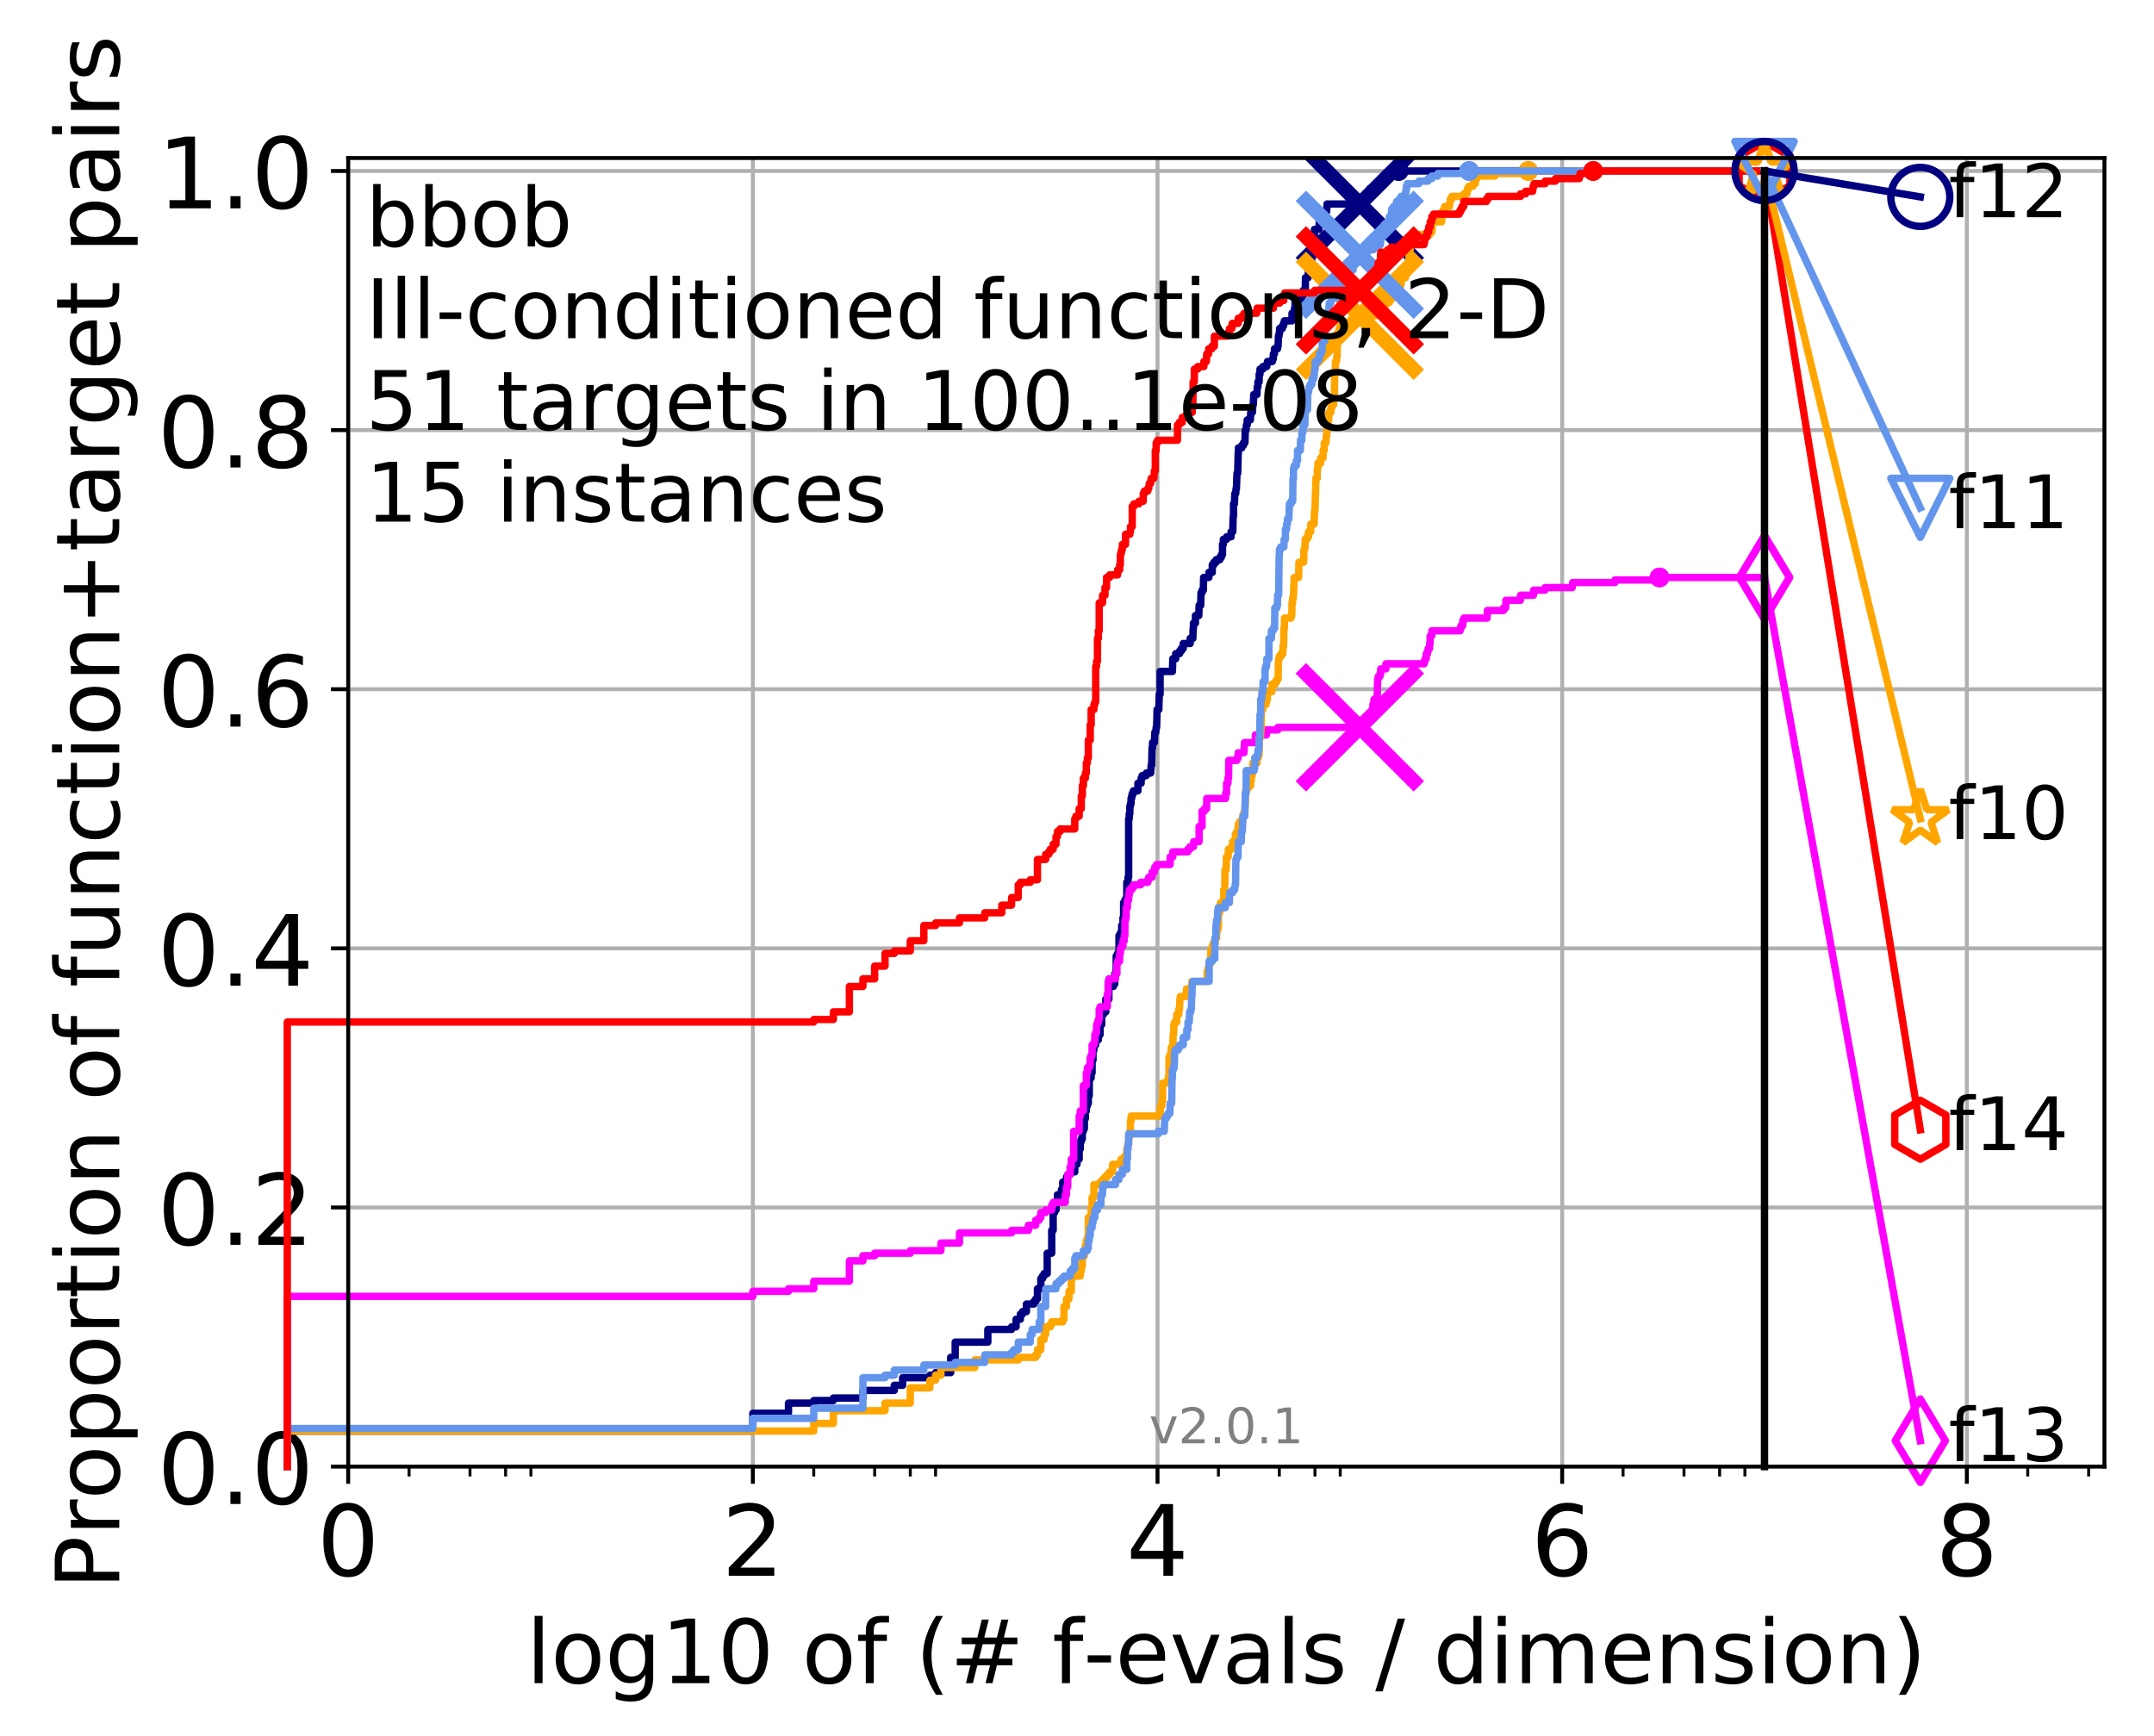 <?xml version="1.0" encoding="utf-8" standalone="no"?>
<!DOCTYPE svg PUBLIC "-//W3C//DTD SVG 1.1//EN"
  "http://www.w3.org/Graphics/SVG/1.1/DTD/svg11.dtd">
<!-- Created with matplotlib (http://matplotlib.org/) -->
<svg height="353pt" version="1.1" viewBox="0 0 438 353" width="438pt" xmlns="http://www.w3.org/2000/svg" xmlns:xlink="http://www.w3.org/1999/xlink">
 <defs>
  <style type="text/css">
*{stroke-linecap:butt;stroke-linejoin:round;}
  </style>
 </defs>
 <g id="figure_1">
  <g id="patch_1">
   <path d="M 0 353.222 
L 438.62 353.222 
L 438.62 0 
L 0 0 
z
" style="fill:#ffffff;"/>
  </g>
  <g id="axes_1">
   <g id="patch_2">
    <path d="M 70.8 298.245 
L 427.92 298.245 
L 427.92 32.133 
L 70.8 32.133 
z
" style="fill:#ffffff;"/>
   </g>
   <g id="matplotlib.axis_1">
    <g id="xtick_1">
     <g id="line2d_1">
      <path clip-path="url(#p4109063242)" d="M 70.8 298.245 
L 70.8 32.133 
" style="fill:none;stroke:#b0b0b0;stroke-linecap:square;stroke-width:0.8;"/>
     </g>
     <g id="line2d_2">
      <defs>
       <path d="M 0 0 
L 0 3.5 
" id="mad17753945" style="stroke:#000000;stroke-width:0.8;"/>
      </defs>
      <g>
       <use style="stroke:#000000;stroke-width:0.8;" x="70.8" xlink:href="#mad17753945" y="298.245"/>
      </g>
     </g>
     <g id="text_1">
      <!-- 0 -->
      <defs>
       <path d="M 31.781 66.406 
Q 24.172 66.406 20.328 58.906 
Q 16.5 51.422 16.5 36.375 
Q 16.5 21.391 20.328 13.891 
Q 24.172 6.391 31.781 6.391 
Q 39.453 6.391 43.281 13.891 
Q 47.125 21.391 47.125 36.375 
Q 47.125 51.422 43.281 58.906 
Q 39.453 66.406 31.781 66.406 
M 31.781 74.219 
Q 44.047 74.219 50.516 64.516 
Q 56.984 54.828 56.984 36.375 
Q 56.984 17.969 50.516 8.266 
Q 44.047 -1.422 31.781 -1.422 
Q 19.531 -1.422 13.062 8.266 
Q 6.594 17.969 6.594 36.375 
Q 6.594 54.828 13.062 64.516 
Q 19.531 74.219 31.781 74.219 
" id="DejaVuSans-30"/>
      </defs>
      <g transform="translate(64.438 320.442)scale(0.2 -0.2)">
       <use xlink:href="#DejaVuSans-30"/>
      </g>
     </g>
    </g>
    <g id="xtick_2">
     <g id="line2d_3">
      <path clip-path="url(#p4109063242)" d="M 153.086 298.245 
L 153.086 32.133 
" style="fill:none;stroke:#b0b0b0;stroke-linecap:square;stroke-width:0.8;"/>
     </g>
     <g id="line2d_4">
      <g>
       <use style="stroke:#000000;stroke-width:0.8;" x="153.086" xlink:href="#mad17753945" y="298.245"/>
      </g>
     </g>
     <g id="text_2">
      <!-- 2 -->
      <defs>
       <path d="M 19.188 8.297 
L 53.609 8.297 
L 53.609 0 
L 7.328 0 
L 7.328 8.297 
Q 12.938 14.109 22.625 23.891 
Q 32.328 33.688 34.812 36.531 
Q 39.547 41.844 41.422 45.531 
Q 43.312 49.219 43.312 52.781 
Q 43.312 58.594 39.234 62.25 
Q 35.156 65.922 28.609 65.922 
Q 23.969 65.922 18.812 64.312 
Q 13.672 62.703 7.812 59.422 
L 7.812 69.391 
Q 13.766 71.781 18.938 73 
Q 24.125 74.219 28.422 74.219 
Q 39.75 74.219 46.484 68.547 
Q 53.219 62.891 53.219 53.422 
Q 53.219 48.922 51.531 44.891 
Q 49.859 40.875 45.406 35.406 
Q 44.188 33.984 37.641 27.219 
Q 31.109 20.453 19.188 8.297 
" id="DejaVuSans-32"/>
      </defs>
      <g transform="translate(146.723 320.442)scale(0.2 -0.2)">
       <use xlink:href="#DejaVuSans-32"/>
      </g>
     </g>
    </g>
    <g id="xtick_3">
     <g id="line2d_5">
      <path clip-path="url(#p4109063242)" d="M 235.371 298.245 
L 235.371 32.133 
" style="fill:none;stroke:#b0b0b0;stroke-linecap:square;stroke-width:0.8;"/>
     </g>
     <g id="line2d_6">
      <g>
       <use style="stroke:#000000;stroke-width:0.8;" x="235.371" xlink:href="#mad17753945" y="298.245"/>
      </g>
     </g>
     <g id="text_3">
      <!-- 4 -->
      <defs>
       <path d="M 37.797 64.312 
L 12.891 25.391 
L 37.797 25.391 
z
M 35.203 72.906 
L 47.609 72.906 
L 47.609 25.391 
L 58.016 25.391 
L 58.016 17.188 
L 47.609 17.188 
L 47.609 0 
L 37.797 0 
L 37.797 17.188 
L 4.891 17.188 
L 4.891 26.703 
z
" id="DejaVuSans-34"/>
      </defs>
      <g transform="translate(229.009 320.442)scale(0.2 -0.2)">
       <use xlink:href="#DejaVuSans-34"/>
      </g>
     </g>
    </g>
    <g id="xtick_4">
     <g id="line2d_7">
      <path clip-path="url(#p4109063242)" d="M 317.657 298.245 
L 317.657 32.133 
" style="fill:none;stroke:#b0b0b0;stroke-linecap:square;stroke-width:0.8;"/>
     </g>
     <g id="line2d_8">
      <g>
       <use style="stroke:#000000;stroke-width:0.8;" x="317.657" xlink:href="#mad17753945" y="298.245"/>
      </g>
     </g>
     <g id="text_4">
      <!-- 6 -->
      <defs>
       <path d="M 33.016 40.375 
Q 26.375 40.375 22.484 35.828 
Q 18.609 31.297 18.609 23.391 
Q 18.609 15.531 22.484 10.953 
Q 26.375 6.391 33.016 6.391 
Q 39.656 6.391 43.531 10.953 
Q 47.406 15.531 47.406 23.391 
Q 47.406 31.297 43.531 35.828 
Q 39.656 40.375 33.016 40.375 
M 52.594 71.297 
L 52.594 62.312 
Q 48.875 64.062 45.094 64.984 
Q 41.312 65.922 37.594 65.922 
Q 27.828 65.922 22.672 59.328 
Q 17.531 52.734 16.797 39.406 
Q 19.672 43.656 24.016 45.922 
Q 28.375 48.188 33.594 48.188 
Q 44.578 48.188 50.953 41.516 
Q 57.328 34.859 57.328 23.391 
Q 57.328 12.156 50.688 5.359 
Q 44.047 -1.422 33.016 -1.422 
Q 20.359 -1.422 13.672 8.266 
Q 6.984 17.969 6.984 36.375 
Q 6.984 53.656 15.188 63.938 
Q 23.391 74.219 37.203 74.219 
Q 40.922 74.219 44.703 73.484 
Q 48.484 72.75 52.594 71.297 
" id="DejaVuSans-36"/>
      </defs>
      <g transform="translate(311.295 320.442)scale(0.2 -0.2)">
       <use xlink:href="#DejaVuSans-36"/>
      </g>
     </g>
    </g>
    <g id="xtick_5">
     <g id="line2d_9">
      <path clip-path="url(#p4109063242)" d="M 399.943 298.245 
L 399.943 32.133 
" style="fill:none;stroke:#b0b0b0;stroke-linecap:square;stroke-width:0.8;"/>
     </g>
     <g id="line2d_10">
      <g>
       <use style="stroke:#000000;stroke-width:0.8;" x="399.943" xlink:href="#mad17753945" y="298.245"/>
      </g>
     </g>
     <g id="text_5">
      <!-- 8 -->
      <defs>
       <path d="M 31.781 34.625 
Q 24.75 34.625 20.719 30.859 
Q 16.703 27.094 16.703 20.516 
Q 16.703 13.922 20.719 10.156 
Q 24.75 6.391 31.781 6.391 
Q 38.812 6.391 42.859 10.172 
Q 46.922 13.969 46.922 20.516 
Q 46.922 27.094 42.891 30.859 
Q 38.875 34.625 31.781 34.625 
M 21.922 38.812 
Q 15.578 40.375 12.031 44.719 
Q 8.5 49.078 8.5 55.328 
Q 8.5 64.062 14.719 69.141 
Q 20.953 74.219 31.781 74.219 
Q 42.672 74.219 48.875 69.141 
Q 55.078 64.062 55.078 55.328 
Q 55.078 49.078 51.531 44.719 
Q 48 40.375 41.703 38.812 
Q 48.828 37.156 52.797 32.312 
Q 56.781 27.484 56.781 20.516 
Q 56.781 9.906 50.312 4.234 
Q 43.844 -1.422 31.781 -1.422 
Q 19.734 -1.422 13.25 4.234 
Q 6.781 9.906 6.781 20.516 
Q 6.781 27.484 10.781 32.312 
Q 14.797 37.156 21.922 38.812 
M 18.312 54.391 
Q 18.312 48.734 21.844 45.562 
Q 25.391 42.391 31.781 42.391 
Q 38.141 42.391 41.719 45.562 
Q 45.312 48.734 45.312 54.391 
Q 45.312 60.062 41.719 63.234 
Q 38.141 66.406 31.781 66.406 
Q 25.391 66.406 21.844 63.234 
Q 18.312 60.062 18.312 54.391 
" id="DejaVuSans-38"/>
      </defs>
      <g transform="translate(393.58 320.442)scale(0.2 -0.2)">
       <use xlink:href="#DejaVuSans-38"/>
      </g>
     </g>
    </g>
    <g id="xtick_6">
     <g id="line2d_11">
      <defs>
       <path d="M 0 0 
L 0 2 
" id="m4e2cc152f9" style="stroke:#000000;stroke-width:0.6;"/>
      </defs>
      <g>
       <use style="stroke:#000000;stroke-width:0.6;" x="83.185" xlink:href="#m4e2cc152f9" y="298.245"/>
      </g>
     </g>
    </g>
    <g id="xtick_7">
     <g id="line2d_12">
      <g>
       <use style="stroke:#000000;stroke-width:0.6;" x="95.57" xlink:href="#m4e2cc152f9" y="298.245"/>
      </g>
     </g>
    </g>
    <g id="xtick_8">
     <g id="line2d_13">
      <g>
       <use style="stroke:#000000;stroke-width:0.6;" x="102.815" xlink:href="#m4e2cc152f9" y="298.245"/>
      </g>
     </g>
    </g>
    <g id="xtick_9">
     <g id="line2d_14">
      <g>
       <use style="stroke:#000000;stroke-width:0.6;" x="107.956" xlink:href="#m4e2cc152f9" y="298.245"/>
      </g>
     </g>
    </g>
    <g id="xtick_10">
     <g id="line2d_15">
      <g>
       <use style="stroke:#000000;stroke-width:0.6;" x="165.471" xlink:href="#m4e2cc152f9" y="298.245"/>
      </g>
     </g>
    </g>
    <g id="xtick_11">
     <g id="line2d_16">
      <g>
       <use style="stroke:#000000;stroke-width:0.6;" x="177.856" xlink:href="#m4e2cc152f9" y="298.245"/>
      </g>
     </g>
    </g>
    <g id="xtick_12">
     <g id="line2d_17">
      <g>
       <use style="stroke:#000000;stroke-width:0.6;" x="185.101" xlink:href="#m4e2cc152f9" y="298.245"/>
      </g>
     </g>
    </g>
    <g id="xtick_13">
     <g id="line2d_18">
      <g>
       <use style="stroke:#000000;stroke-width:0.6;" x="190.241" xlink:href="#m4e2cc152f9" y="298.245"/>
      </g>
     </g>
    </g>
    <g id="xtick_14">
     <g id="line2d_19">
      <g>
       <use style="stroke:#000000;stroke-width:0.6;" x="247.757" xlink:href="#m4e2cc152f9" y="298.245"/>
      </g>
     </g>
    </g>
    <g id="xtick_15">
     <g id="line2d_20">
      <g>
       <use style="stroke:#000000;stroke-width:0.6;" x="260.142" xlink:href="#m4e2cc152f9" y="298.245"/>
      </g>
     </g>
    </g>
    <g id="xtick_16">
     <g id="line2d_21">
      <g>
       <use style="stroke:#000000;stroke-width:0.6;" x="267.387" xlink:href="#m4e2cc152f9" y="298.245"/>
      </g>
     </g>
    </g>
    <g id="xtick_17">
     <g id="line2d_22">
      <g>
       <use style="stroke:#000000;stroke-width:0.6;" x="272.527" xlink:href="#m4e2cc152f9" y="298.245"/>
      </g>
     </g>
    </g>
    <g id="xtick_18">
     <g id="line2d_23">
      <g>
       <use style="stroke:#000000;stroke-width:0.6;" x="330.042" xlink:href="#m4e2cc152f9" y="298.245"/>
      </g>
     </g>
    </g>
    <g id="xtick_19">
     <g id="line2d_24">
      <g>
       <use style="stroke:#000000;stroke-width:0.6;" x="342.428" xlink:href="#m4e2cc152f9" y="298.245"/>
      </g>
     </g>
    </g>
    <g id="xtick_20">
     <g id="line2d_25">
      <g>
       <use style="stroke:#000000;stroke-width:0.6;" x="349.673" xlink:href="#m4e2cc152f9" y="298.245"/>
      </g>
     </g>
    </g>
    <g id="xtick_21">
     <g id="line2d_26">
      <g>
       <use style="stroke:#000000;stroke-width:0.6;" x="354.813" xlink:href="#m4e2cc152f9" y="298.245"/>
      </g>
     </g>
    </g>
    <g id="xtick_22">
     <g id="line2d_27">
      <g>
       <use style="stroke:#000000;stroke-width:0.6;" x="412.328" xlink:href="#m4e2cc152f9" y="298.245"/>
      </g>
     </g>
    </g>
    <g id="xtick_23">
     <g id="line2d_28">
      <g>
       <use style="stroke:#000000;stroke-width:0.6;" x="424.713" xlink:href="#m4e2cc152f9" y="298.245"/>
      </g>
     </g>
    </g>
    <g id="text_6">
     <!-- log10 of (# f-evals / dimension) -->
     <defs>
      <path d="M 9.422 75.984 
L 18.406 75.984 
L 18.406 0 
L 9.422 0 
z
" id="DejaVuSans-6c"/>
      <path d="M 30.609 48.391 
Q 23.391 48.391 19.188 42.75 
Q 14.984 37.109 14.984 27.297 
Q 14.984 17.484 19.156 11.844 
Q 23.344 6.203 30.609 6.203 
Q 37.797 6.203 41.984 11.859 
Q 46.188 17.531 46.188 27.297 
Q 46.188 37.016 41.984 42.703 
Q 37.797 48.391 30.609 48.391 
M 30.609 56 
Q 42.328 56 49.016 48.375 
Q 55.719 40.766 55.719 27.297 
Q 55.719 13.875 49.016 6.219 
Q 42.328 -1.422 30.609 -1.422 
Q 18.844 -1.422 12.172 6.219 
Q 5.516 13.875 5.516 27.297 
Q 5.516 40.766 12.172 48.375 
Q 18.844 56 30.609 56 
" id="DejaVuSans-6f"/>
      <path d="M 45.406 27.984 
Q 45.406 37.75 41.375 43.109 
Q 37.359 48.484 30.078 48.484 
Q 22.859 48.484 18.828 43.109 
Q 14.797 37.75 14.797 27.984 
Q 14.797 18.266 18.828 12.891 
Q 22.859 7.516 30.078 7.516 
Q 37.359 7.516 41.375 12.891 
Q 45.406 18.266 45.406 27.984 
M 54.391 6.781 
Q 54.391 -7.172 48.188 -13.984 
Q 42 -20.797 29.203 -20.797 
Q 24.469 -20.797 20.266 -20.094 
Q 16.062 -19.391 12.109 -17.922 
L 12.109 -9.188 
Q 16.062 -11.328 19.922 -12.344 
Q 23.781 -13.375 27.781 -13.375 
Q 36.625 -13.375 41.016 -8.766 
Q 45.406 -4.156 45.406 5.172 
L 45.406 9.625 
Q 42.625 4.781 38.281 2.391 
Q 33.938 0 27.875 0 
Q 17.828 0 11.672 7.656 
Q 5.516 15.328 5.516 27.984 
Q 5.516 40.672 11.672 48.328 
Q 17.828 56 27.875 56 
Q 33.938 56 38.281 53.609 
Q 42.625 51.219 45.406 46.391 
L 45.406 54.688 
L 54.391 54.688 
z
" id="DejaVuSans-67"/>
      <path d="M 12.406 8.297 
L 28.516 8.297 
L 28.516 63.922 
L 10.984 60.406 
L 10.984 69.391 
L 28.422 72.906 
L 38.281 72.906 
L 38.281 8.297 
L 54.391 8.297 
L 54.391 0 
L 12.406 0 
z
" id="DejaVuSans-31"/>
      <path id="DejaVuSans-20"/>
      <path d="M 37.109 75.984 
L 37.109 68.5 
L 28.516 68.5 
Q 23.688 68.5 21.797 66.547 
Q 19.922 64.594 19.922 59.516 
L 19.922 54.688 
L 34.719 54.688 
L 34.719 47.703 
L 19.922 47.703 
L 19.922 0 
L 10.891 0 
L 10.891 47.703 
L 2.297 47.703 
L 2.297 54.688 
L 10.891 54.688 
L 10.891 58.5 
Q 10.891 67.625 15.141 71.797 
Q 19.391 75.984 28.609 75.984 
z
" id="DejaVuSans-66"/>
      <path d="M 31 75.875 
Q 24.469 64.656 21.281 53.656 
Q 18.109 42.672 18.109 31.391 
Q 18.109 20.125 21.312 9.062 
Q 24.516 -2 31 -13.188 
L 23.188 -13.188 
Q 15.875 -1.703 12.234 9.375 
Q 8.594 20.453 8.594 31.391 
Q 8.594 42.281 12.203 53.312 
Q 15.828 64.359 23.188 75.875 
z
" id="DejaVuSans-28"/>
      <path d="M 51.125 44 
L 36.922 44 
L 32.812 27.688 
L 47.125 27.688 
z
M 43.797 71.781 
L 38.719 51.516 
L 52.984 51.516 
L 58.109 71.781 
L 65.922 71.781 
L 60.891 51.516 
L 76.125 51.516 
L 76.125 44 
L 58.984 44 
L 54.984 27.688 
L 70.516 27.688 
L 70.516 20.219 
L 53.078 20.219 
L 48 0 
L 40.188 0 
L 45.219 20.219 
L 30.906 20.219 
L 25.875 0 
L 18.016 0 
L 23.094 20.219 
L 7.719 20.219 
L 7.719 27.688 
L 24.906 27.688 
L 29 44 
L 13.281 44 
L 13.281 51.516 
L 30.906 51.516 
L 35.891 71.781 
z
" id="DejaVuSans-23"/>
      <path d="M 4.891 31.391 
L 31.203 31.391 
L 31.203 23.391 
L 4.891 23.391 
z
" id="DejaVuSans-2d"/>
      <path d="M 56.203 29.594 
L 56.203 25.203 
L 14.891 25.203 
Q 15.484 15.922 20.484 11.062 
Q 25.484 6.203 34.422 6.203 
Q 39.594 6.203 44.453 7.469 
Q 49.312 8.734 54.109 11.281 
L 54.109 2.781 
Q 49.266 0.734 44.188 -0.344 
Q 39.109 -1.422 33.891 -1.422 
Q 20.797 -1.422 13.156 6.188 
Q 5.516 13.812 5.516 26.812 
Q 5.516 40.234 12.766 48.109 
Q 20.016 56 32.328 56 
Q 43.359 56 49.781 48.891 
Q 56.203 41.797 56.203 29.594 
M 47.219 32.234 
Q 47.125 39.594 43.094 43.984 
Q 39.062 48.391 32.422 48.391 
Q 24.906 48.391 20.391 44.141 
Q 15.875 39.891 15.188 32.172 
z
" id="DejaVuSans-65"/>
      <path d="M 2.984 54.688 
L 12.5 54.688 
L 29.594 8.797 
L 46.688 54.688 
L 56.203 54.688 
L 35.688 0 
L 23.484 0 
z
" id="DejaVuSans-76"/>
      <path d="M 34.281 27.484 
Q 23.391 27.484 19.188 25 
Q 14.984 22.516 14.984 16.5 
Q 14.984 11.719 18.141 8.906 
Q 21.297 6.109 26.703 6.109 
Q 34.188 6.109 38.703 11.406 
Q 43.219 16.703 43.219 25.484 
L 43.219 27.484 
z
M 52.203 31.203 
L 52.203 0 
L 43.219 0 
L 43.219 8.297 
Q 40.141 3.328 35.547 0.953 
Q 30.953 -1.422 24.312 -1.422 
Q 15.922 -1.422 10.953 3.297 
Q 6 8.016 6 15.922 
Q 6 25.141 12.172 29.828 
Q 18.359 34.516 30.609 34.516 
L 43.219 34.516 
L 43.219 35.406 
Q 43.219 41.609 39.141 45 
Q 35.062 48.391 27.688 48.391 
Q 23 48.391 18.547 47.266 
Q 14.109 46.141 10.016 43.891 
L 10.016 52.203 
Q 14.938 54.109 19.578 55.047 
Q 24.219 56 28.609 56 
Q 40.484 56 46.344 49.844 
Q 52.203 43.703 52.203 31.203 
" id="DejaVuSans-61"/>
      <path d="M 44.281 53.078 
L 44.281 44.578 
Q 40.484 46.531 36.375 47.5 
Q 32.281 48.484 27.875 48.484 
Q 21.188 48.484 17.844 46.438 
Q 14.5 44.391 14.5 40.281 
Q 14.5 37.156 16.891 35.375 
Q 19.281 33.594 26.516 31.984 
L 29.594 31.297 
Q 39.156 29.25 43.188 25.516 
Q 47.219 21.781 47.219 15.094 
Q 47.219 7.469 41.188 3.016 
Q 35.156 -1.422 24.609 -1.422 
Q 20.219 -1.422 15.453 -0.562 
Q 10.688 0.297 5.422 2 
L 5.422 11.281 
Q 10.406 8.688 15.234 7.391 
Q 20.062 6.109 24.812 6.109 
Q 31.156 6.109 34.562 8.281 
Q 37.984 10.453 37.984 14.406 
Q 37.984 18.062 35.516 20.016 
Q 33.062 21.969 24.703 23.781 
L 21.578 24.516 
Q 13.234 26.266 9.516 29.906 
Q 5.812 33.547 5.812 39.891 
Q 5.812 47.609 11.281 51.797 
Q 16.75 56 26.812 56 
Q 31.781 56 36.172 55.266 
Q 40.578 54.547 44.281 53.078 
" id="DejaVuSans-73"/>
      <path d="M 25.391 72.906 
L 33.688 72.906 
L 8.297 -9.281 
L 0 -9.281 
z
" id="DejaVuSans-2f"/>
      <path d="M 45.406 46.391 
L 45.406 75.984 
L 54.391 75.984 
L 54.391 0 
L 45.406 0 
L 45.406 8.203 
Q 42.578 3.328 38.25 0.953 
Q 33.938 -1.422 27.875 -1.422 
Q 17.969 -1.422 11.734 6.484 
Q 5.516 14.406 5.516 27.297 
Q 5.516 40.188 11.734 48.094 
Q 17.969 56 27.875 56 
Q 33.938 56 38.25 53.625 
Q 42.578 51.266 45.406 46.391 
M 14.797 27.297 
Q 14.797 17.391 18.875 11.75 
Q 22.953 6.109 30.078 6.109 
Q 37.203 6.109 41.297 11.75 
Q 45.406 17.391 45.406 27.297 
Q 45.406 37.203 41.297 42.844 
Q 37.203 48.484 30.078 48.484 
Q 22.953 48.484 18.875 42.844 
Q 14.797 37.203 14.797 27.297 
" id="DejaVuSans-64"/>
      <path d="M 9.422 54.688 
L 18.406 54.688 
L 18.406 0 
L 9.422 0 
z
M 9.422 75.984 
L 18.406 75.984 
L 18.406 64.594 
L 9.422 64.594 
z
" id="DejaVuSans-69"/>
      <path d="M 52 44.188 
Q 55.375 50.25 60.062 53.125 
Q 64.75 56 71.094 56 
Q 79.641 56 84.281 50.016 
Q 88.922 44.047 88.922 33.016 
L 88.922 0 
L 79.891 0 
L 79.891 32.719 
Q 79.891 40.578 77.094 44.375 
Q 74.312 48.188 68.609 48.188 
Q 61.625 48.188 57.562 43.547 
Q 53.516 38.922 53.516 30.906 
L 53.516 0 
L 44.484 0 
L 44.484 32.719 
Q 44.484 40.625 41.703 44.406 
Q 38.922 48.188 33.109 48.188 
Q 26.219 48.188 22.156 43.531 
Q 18.109 38.875 18.109 30.906 
L 18.109 0 
L 9.078 0 
L 9.078 54.688 
L 18.109 54.688 
L 18.109 46.188 
Q 21.188 51.219 25.484 53.609 
Q 29.781 56 35.688 56 
Q 41.656 56 45.828 52.969 
Q 50 49.953 52 44.188 
" id="DejaVuSans-6d"/>
      <path d="M 54.891 33.016 
L 54.891 0 
L 45.906 0 
L 45.906 32.719 
Q 45.906 40.484 42.875 44.328 
Q 39.844 48.188 33.797 48.188 
Q 26.516 48.188 22.312 43.547 
Q 18.109 38.922 18.109 30.906 
L 18.109 0 
L 9.078 0 
L 9.078 54.688 
L 18.109 54.688 
L 18.109 46.188 
Q 21.344 51.125 25.703 53.562 
Q 30.078 56 35.797 56 
Q 45.219 56 50.047 50.172 
Q 54.891 44.344 54.891 33.016 
" id="DejaVuSans-6e"/>
      <path d="M 8.016 75.875 
L 15.828 75.875 
Q 23.141 64.359 26.781 53.312 
Q 30.422 42.281 30.422 31.391 
Q 30.422 20.453 26.781 9.375 
Q 23.141 -1.703 15.828 -13.188 
L 8.016 -13.188 
Q 14.5 -2 17.703 9.062 
Q 20.906 20.125 20.906 31.391 
Q 20.906 42.672 17.703 53.656 
Q 14.5 64.656 8.016 75.875 
" id="DejaVuSans-29"/>
     </defs>
     <g transform="translate(107.015 342.279)scale(0.18 -0.18)">
      <use xlink:href="#DejaVuSans-6c"/>
      <use x="27.783" xlink:href="#DejaVuSans-6f"/>
      <use x="88.965" xlink:href="#DejaVuSans-67"/>
      <use x="152.441" xlink:href="#DejaVuSans-31"/>
      <use x="216.064" xlink:href="#DejaVuSans-30"/>
      <use x="279.688" xlink:href="#DejaVuSans-20"/>
      <use x="311.475" xlink:href="#DejaVuSans-6f"/>
      <use x="372.656" xlink:href="#DejaVuSans-66"/>
      <use x="407.861" xlink:href="#DejaVuSans-20"/>
      <use x="439.648" xlink:href="#DejaVuSans-28"/>
      <use x="478.662" xlink:href="#DejaVuSans-23"/>
      <use x="562.451" xlink:href="#DejaVuSans-20"/>
      <use x="594.238" xlink:href="#DejaVuSans-66"/>
      <use x="629.365" xlink:href="#DejaVuSans-2d"/>
      <use x="665.449" xlink:href="#DejaVuSans-65"/>
      <use x="726.973" xlink:href="#DejaVuSans-76"/>
      <use x="786.152" xlink:href="#DejaVuSans-61"/>
      <use x="847.432" xlink:href="#DejaVuSans-6c"/>
      <use x="875.215" xlink:href="#DejaVuSans-73"/>
      <use x="927.314" xlink:href="#DejaVuSans-20"/>
      <use x="959.102" xlink:href="#DejaVuSans-2f"/>
      <use x="992.793" xlink:href="#DejaVuSans-20"/>
      <use x="1024.58" xlink:href="#DejaVuSans-64"/>
      <use x="1088.057" xlink:href="#DejaVuSans-69"/>
      <use x="1115.84" xlink:href="#DejaVuSans-6d"/>
      <use x="1213.252" xlink:href="#DejaVuSans-65"/>
      <use x="1274.775" xlink:href="#DejaVuSans-6e"/>
      <use x="1338.154" xlink:href="#DejaVuSans-73"/>
      <use x="1390.254" xlink:href="#DejaVuSans-69"/>
      <use x="1418.037" xlink:href="#DejaVuSans-6f"/>
      <use x="1479.219" xlink:href="#DejaVuSans-6e"/>
      <use x="1542.598" xlink:href="#DejaVuSans-29"/>
     </g>
    </g>
   </g>
   <g id="matplotlib.axis_2">
    <g id="ytick_1">
     <g id="line2d_29">
      <path clip-path="url(#p4109063242)" d="M 70.8 298.245 
L 427.92 298.245 
" style="fill:none;stroke:#b0b0b0;stroke-linecap:square;stroke-width:0.8;"/>
     </g>
     <g id="line2d_30">
      <defs>
       <path d="M 0 0 
L -3.5 0 
" id="md834590483" style="stroke:#000000;stroke-width:0.8;"/>
      </defs>
      <g>
       <use style="stroke:#000000;stroke-width:0.8;" x="70.8" xlink:href="#md834590483" y="298.245"/>
      </g>
     </g>
     <g id="text_7">
      <!-- 0.0 -->
      <defs>
       <path d="M 10.688 12.406 
L 21 12.406 
L 21 0 
L 10.688 0 
z
" id="DejaVuSans-2e"/>
      </defs>
      <g transform="translate(31.994 305.844)scale(0.2 -0.2)">
       <use xlink:href="#DejaVuSans-30"/>
       <use x="63.623" xlink:href="#DejaVuSans-2e"/>
       <use x="95.41" xlink:href="#DejaVuSans-30"/>
      </g>
     </g>
    </g>
    <g id="ytick_2">
     <g id="line2d_31">
      <path clip-path="url(#p4109063242)" d="M 70.8 245.55 
L 427.92 245.55 
" style="fill:none;stroke:#b0b0b0;stroke-linecap:square;stroke-width:0.8;"/>
     </g>
     <g id="line2d_32">
      <g>
       <use style="stroke:#000000;stroke-width:0.8;" x="70.8" xlink:href="#md834590483" y="245.55"/>
      </g>
     </g>
     <g id="text_8">
      <!-- 0.2 -->
      <g transform="translate(31.994 253.148)scale(0.2 -0.2)">
       <use xlink:href="#DejaVuSans-30"/>
       <use x="63.623" xlink:href="#DejaVuSans-2e"/>
       <use x="95.41" xlink:href="#DejaVuSans-32"/>
      </g>
     </g>
    </g>
    <g id="ytick_3">
     <g id="line2d_33">
      <path clip-path="url(#p4109063242)" d="M 70.8 192.854 
L 427.92 192.854 
" style="fill:none;stroke:#b0b0b0;stroke-linecap:square;stroke-width:0.8;"/>
     </g>
     <g id="line2d_34">
      <g>
       <use style="stroke:#000000;stroke-width:0.8;" x="70.8" xlink:href="#md834590483" y="192.854"/>
      </g>
     </g>
     <g id="text_9">
      <!-- 0.4 -->
      <g transform="translate(31.994 200.453)scale(0.2 -0.2)">
       <use xlink:href="#DejaVuSans-30"/>
       <use x="63.623" xlink:href="#DejaVuSans-2e"/>
       <use x="95.41" xlink:href="#DejaVuSans-34"/>
      </g>
     </g>
    </g>
    <g id="ytick_4">
     <g id="line2d_35">
      <path clip-path="url(#p4109063242)" d="M 70.8 140.159 
L 427.92 140.159 
" style="fill:none;stroke:#b0b0b0;stroke-linecap:square;stroke-width:0.8;"/>
     </g>
     <g id="line2d_36">
      <g>
       <use style="stroke:#000000;stroke-width:0.8;" x="70.8" xlink:href="#md834590483" y="140.159"/>
      </g>
     </g>
     <g id="text_10">
      <!-- 0.6 -->
      <g transform="translate(31.994 147.757)scale(0.2 -0.2)">
       <use xlink:href="#DejaVuSans-30"/>
       <use x="63.623" xlink:href="#DejaVuSans-2e"/>
       <use x="95.41" xlink:href="#DejaVuSans-36"/>
      </g>
     </g>
    </g>
    <g id="ytick_5">
     <g id="line2d_37">
      <path clip-path="url(#p4109063242)" d="M 70.8 87.464 
L 427.92 87.464 
" style="fill:none;stroke:#b0b0b0;stroke-linecap:square;stroke-width:0.8;"/>
     </g>
     <g id="line2d_38">
      <g>
       <use style="stroke:#000000;stroke-width:0.8;" x="70.8" xlink:href="#md834590483" y="87.464"/>
      </g>
     </g>
     <g id="text_11">
      <!-- 0.8 -->
      <g transform="translate(31.994 95.062)scale(0.2 -0.2)">
       <use xlink:href="#DejaVuSans-30"/>
       <use x="63.623" xlink:href="#DejaVuSans-2e"/>
       <use x="95.41" xlink:href="#DejaVuSans-38"/>
      </g>
     </g>
    </g>
    <g id="ytick_6">
     <g id="line2d_39">
      <path clip-path="url(#p4109063242)" d="M 70.8 34.768 
L 427.92 34.768 
" style="fill:none;stroke:#b0b0b0;stroke-linecap:square;stroke-width:0.8;"/>
     </g>
     <g id="line2d_40">
      <g>
       <use style="stroke:#000000;stroke-width:0.8;" x="70.8" xlink:href="#md834590483" y="34.768"/>
      </g>
     </g>
     <g id="text_12">
      <!-- 1.0 -->
      <g transform="translate(31.994 42.367)scale(0.2 -0.2)">
       <use xlink:href="#DejaVuSans-31"/>
       <use x="63.623" xlink:href="#DejaVuSans-2e"/>
       <use x="95.41" xlink:href="#DejaVuSans-30"/>
      </g>
     </g>
    </g>
    <g id="text_13">
     <!-- Proportion of function+target pairs -->
     <defs>
      <path d="M 19.672 64.797 
L 19.672 37.406 
L 32.078 37.406 
Q 38.969 37.406 42.719 40.969 
Q 46.484 44.531 46.484 51.125 
Q 46.484 57.672 42.719 61.234 
Q 38.969 64.797 32.078 64.797 
z
M 9.812 72.906 
L 32.078 72.906 
Q 44.344 72.906 50.609 67.359 
Q 56.891 61.812 56.891 51.125 
Q 56.891 40.328 50.609 34.812 
Q 44.344 29.297 32.078 29.297 
L 19.672 29.297 
L 19.672 0 
L 9.812 0 
z
" id="DejaVuSans-50"/>
      <path d="M 41.109 46.297 
Q 39.594 47.172 37.812 47.578 
Q 36.031 48 33.891 48 
Q 26.266 48 22.188 43.047 
Q 18.109 38.094 18.109 28.812 
L 18.109 0 
L 9.078 0 
L 9.078 54.688 
L 18.109 54.688 
L 18.109 46.188 
Q 20.953 51.172 25.484 53.578 
Q 30.031 56 36.531 56 
Q 37.453 56 38.578 55.875 
Q 39.703 55.766 41.062 55.516 
z
" id="DejaVuSans-72"/>
      <path d="M 18.109 8.203 
L 18.109 -20.797 
L 9.078 -20.797 
L 9.078 54.688 
L 18.109 54.688 
L 18.109 46.391 
Q 20.953 51.266 25.266 53.625 
Q 29.594 56 35.594 56 
Q 45.562 56 51.781 48.094 
Q 58.016 40.188 58.016 27.297 
Q 58.016 14.406 51.781 6.484 
Q 45.562 -1.422 35.594 -1.422 
Q 29.594 -1.422 25.266 0.953 
Q 20.953 3.328 18.109 8.203 
M 48.688 27.297 
Q 48.688 37.203 44.609 42.844 
Q 40.531 48.484 33.406 48.484 
Q 26.266 48.484 22.188 42.844 
Q 18.109 37.203 18.109 27.297 
Q 18.109 17.391 22.188 11.75 
Q 26.266 6.109 33.406 6.109 
Q 40.531 6.109 44.609 11.75 
Q 48.688 17.391 48.688 27.297 
" id="DejaVuSans-70"/>
      <path d="M 18.312 70.219 
L 18.312 54.688 
L 36.812 54.688 
L 36.812 47.703 
L 18.312 47.703 
L 18.312 18.016 
Q 18.312 11.328 20.141 9.422 
Q 21.969 7.516 27.594 7.516 
L 36.812 7.516 
L 36.812 0 
L 27.594 0 
Q 17.188 0 13.234 3.875 
Q 9.281 7.766 9.281 18.016 
L 9.281 47.703 
L 2.688 47.703 
L 2.688 54.688 
L 9.281 54.688 
L 9.281 70.219 
z
" id="DejaVuSans-74"/>
      <path d="M 8.5 21.578 
L 8.5 54.688 
L 17.484 54.688 
L 17.484 21.922 
Q 17.484 14.156 20.5 10.266 
Q 23.531 6.391 29.594 6.391 
Q 36.859 6.391 41.078 11.031 
Q 45.312 15.672 45.312 23.688 
L 45.312 54.688 
L 54.297 54.688 
L 54.297 0 
L 45.312 0 
L 45.312 8.406 
Q 42.047 3.422 37.719 1 
Q 33.406 -1.422 27.688 -1.422 
Q 18.266 -1.422 13.375 4.438 
Q 8.5 10.297 8.5 21.578 
M 31.109 56 
z
" id="DejaVuSans-75"/>
      <path d="M 48.781 52.594 
L 48.781 44.188 
Q 44.969 46.297 41.141 47.344 
Q 37.312 48.391 33.406 48.391 
Q 24.656 48.391 19.812 42.844 
Q 14.984 37.312 14.984 27.297 
Q 14.984 17.281 19.812 11.734 
Q 24.656 6.203 33.406 6.203 
Q 37.312 6.203 41.141 7.25 
Q 44.969 8.297 48.781 10.406 
L 48.781 2.094 
Q 45.016 0.344 40.984 -0.531 
Q 36.969 -1.422 32.422 -1.422 
Q 20.062 -1.422 12.781 6.344 
Q 5.516 14.109 5.516 27.297 
Q 5.516 40.672 12.859 48.328 
Q 20.219 56 33.016 56 
Q 37.156 56 41.109 55.141 
Q 45.062 54.297 48.781 52.594 
" id="DejaVuSans-63"/>
      <path d="M 46 62.703 
L 46 35.5 
L 73.188 35.5 
L 73.188 27.203 
L 46 27.203 
L 46 0 
L 37.797 0 
L 37.797 27.203 
L 10.594 27.203 
L 10.594 35.5 
L 37.797 35.5 
L 37.797 62.703 
z
" id="DejaVuSans-2b"/>
     </defs>
     <g transform="translate(24.25 323.179)rotate(-90)scale(0.18 -0.18)">
      <use xlink:href="#DejaVuSans-50"/>
      <use x="60.287" xlink:href="#DejaVuSans-72"/>
      <use x="101.369" xlink:href="#DejaVuSans-6f"/>
      <use x="162.551" xlink:href="#DejaVuSans-70"/>
      <use x="226.027" xlink:href="#DejaVuSans-6f"/>
      <use x="287.209" xlink:href="#DejaVuSans-72"/>
      <use x="328.322" xlink:href="#DejaVuSans-74"/>
      <use x="367.531" xlink:href="#DejaVuSans-69"/>
      <use x="395.314" xlink:href="#DejaVuSans-6f"/>
      <use x="456.496" xlink:href="#DejaVuSans-6e"/>
      <use x="519.875" xlink:href="#DejaVuSans-20"/>
      <use x="551.662" xlink:href="#DejaVuSans-6f"/>
      <use x="612.844" xlink:href="#DejaVuSans-66"/>
      <use x="648.049" xlink:href="#DejaVuSans-20"/>
      <use x="679.836" xlink:href="#DejaVuSans-66"/>
      <use x="715.041" xlink:href="#DejaVuSans-75"/>
      <use x="778.42" xlink:href="#DejaVuSans-6e"/>
      <use x="841.799" xlink:href="#DejaVuSans-63"/>
      <use x="896.779" xlink:href="#DejaVuSans-74"/>
      <use x="935.988" xlink:href="#DejaVuSans-69"/>
      <use x="963.771" xlink:href="#DejaVuSans-6f"/>
      <use x="1024.953" xlink:href="#DejaVuSans-6e"/>
      <use x="1088.332" xlink:href="#DejaVuSans-2b"/>
      <use x="1172.121" xlink:href="#DejaVuSans-74"/>
      <use x="1211.33" xlink:href="#DejaVuSans-61"/>
      <use x="1272.609" xlink:href="#DejaVuSans-72"/>
      <use x="1313.707" xlink:href="#DejaVuSans-67"/>
      <use x="1377.184" xlink:href="#DejaVuSans-65"/>
      <use x="1438.707" xlink:href="#DejaVuSans-74"/>
      <use x="1477.916" xlink:href="#DejaVuSans-20"/>
      <use x="1509.703" xlink:href="#DejaVuSans-70"/>
      <use x="1573.18" xlink:href="#DejaVuSans-61"/>
      <use x="1634.459" xlink:href="#DejaVuSans-69"/>
      <use x="1662.242" xlink:href="#DejaVuSans-72"/>
      <use x="1703.355" xlink:href="#DejaVuSans-73"/>
     </g>
    </g>
   </g>
   <g id="line2d_41">
    <defs>
     <path d="M 0 1.5 
C 0.398 1.5 0.779 1.342 1.061 1.061 
C 1.342 0.779 1.5 0.398 1.5 0 
C 1.5 -0.398 1.342 -0.779 1.061 -1.061 
C 0.779 -1.342 0.398 -1.5 0 -1.5 
C -0.398 -1.5 -0.779 -1.342 -1.061 -1.061 
C -1.342 -0.779 -1.5 -0.398 -1.5 0 
C -1.5 0.398 -1.342 0.779 -1.061 1.061 
C -0.779 1.342 -0.398 1.5 0 1.5 
z
" id="mcc4a27569d" style="stroke:#000080;"/>
    </defs>
    <g>
     <use style="fill:#000080;stroke:#000080;" x="284.408" xlink:href="#mcc4a27569d" y="34.768"/>
     <use style="fill:#000080;stroke:#000080;" x="284.408" xlink:href="#mcc4a27569d" y="34.768"/>
    </g>
   </g>
   <g id="line2d_42">
    <path d="M 58.415 298.245 
L 58.415 291.013 
L 153.086 291.013 
L 153.086 287.396 
L 160.331 287.396 
L 160.331 285.33 
L 165.471 285.33 
L 165.471 284.813 
L 169.458 284.813 
L 169.458 284.297 
L 175.47 284.297 
L 175.47 282.747 
L 181.843 282.747 
L 181.843 281.713 
L 183.546 281.713 
L 183.546 280.164 
L 189.088 280.164 
L 189.088 279.647 
L 190.241 279.647 
L 190.241 279.13 
L 193.312 279.13 
L 193.312 276.031 
L 194.229 276.031 
L 194.229 272.931 
L 200.868 272.931 
L 200.868 270.348 
L 205.697 270.348 
L 205.697 269.831 
L 206.614 269.831 
L 206.614 268.281 
L 207.486 268.281 
L 207.486 267.248 
L 207.906 267.248 
L 207.906 266.731 
L 208.718 266.731 
L 208.718 265.182 
L 210.24 265.182 
L 210.24 264.665 
L 210.601 264.665 
L 210.601 264.148 
L 210.955 264.148 
L 210.955 262.082 
L 211.642 262.082 
L 211.642 260.015 
L 211.976 260.015 
L 211.976 259.499 
L 212.304 259.499 
L 212.304 258.982 
L 212.942 258.982 
L 212.942 254.849 
L 213.859 254.849 
L 213.859 250.2 
L 214.154 250.2 
L 214.154 246.583 
L 214.445 246.583 
L 214.445 246.067 
L 214.73 246.067 
L 214.73 244.517 
L 215.012 244.517 
L 215.012 242.967 
L 215.83 242.967 
L 215.83 241.934 
L 216.095 241.934 
L 216.095 240.384 
L 216.867 240.384 
L 216.867 239.35 
L 217.116 239.35 
L 217.116 238.834 
L 217.606 238.834 
L 217.606 238.317 
L 218.547 238.317 
L 218.547 236.767 
L 218.999 236.767 
L 218.999 235.734 
L 219.44 235.734 
L 219.44 233.668 
L 219.657 233.668 
L 219.657 232.118 
L 219.871 232.118 
L 219.871 231.601 
L 220.082 231.601 
L 220.082 230.051 
L 220.291 230.051 
L 220.291 229.535 
L 220.498 229.535 
L 220.498 227.468 
L 220.702 227.468 
L 220.702 225.918 
L 220.904 225.918 
L 220.904 224.885 
L 221.104 224.885 
L 221.104 224.368 
L 221.301 224.368 
L 221.301 222.819 
L 221.496 222.819 
L 221.496 219.202 
L 221.881 219.202 
L 221.881 218.169 
L 222.07 218.169 
L 222.07 215.586 
L 222.257 215.586 
L 222.257 213.519 
L 222.442 213.519 
L 222.442 212.486 
L 222.807 212.486 
L 222.807 211.453 
L 223.34 211.453 
L 223.34 210.42 
L 223.687 210.42 
L 223.687 208.353 
L 224.027 208.353 
L 224.027 206.287 
L 224.361 206.287 
L 224.361 205.77 
L 224.851 205.77 
L 224.851 203.187 
L 225.483 203.187 
L 225.483 200.604 
L 226.392 200.604 
L 226.392 200.087 
L 226.685 200.087 
L 226.685 198.021 
L 226.973 198.021 
L 226.973 194.404 
L 227.257 194.404 
L 227.257 193.888 
L 227.536 193.888 
L 227.536 190.271 
L 227.811 190.271 
L 227.811 189.755 
L 228.082 189.755 
L 228.082 188.205 
L 228.348 188.205 
L 228.348 186.655 
L 228.48 186.655 
L 228.48 183.555 
L 228.741 183.555 
L 228.741 183.039 
L 228.998 183.039 
L 228.998 182.522 
L 229.125 182.522 
L 229.125 179.422 
L 229.377 179.422 
L 229.377 178.389 
L 229.502 178.389 
L 229.502 166.507 
L 229.625 166.507 
L 229.625 165.474 
L 229.748 165.474 
L 229.748 163.924 
L 229.87 163.924 
L 229.87 163.407 
L 229.991 163.407 
L 229.991 162.374 
L 230.112 162.374 
L 230.112 161.857 
L 230.231 161.857 
L 230.231 161.341 
L 230.468 161.341 
L 230.468 160.824 
L 231.384 160.824 
L 231.384 159.274 
L 232.042 159.274 
L 232.042 158.241 
L 232.256 158.241 
L 232.256 157.724 
L 233.087 157.724 
L 233.087 157.208 
L 233.978 157.208 
L 234.075 155.658 
L 234.171 155.658 
L 234.266 152.041 
L 234.361 152.041 
L 234.361 151.008 
L 234.735 151.008 
L 234.827 148.942 
L 235.01 148.942 
L 235.101 147.908 
L 235.192 147.908 
L 235.282 144.292 
L 235.637 144.292 
L 235.725 141.192 
L 235.9 141.192 
L 235.9 136.543 
L 238.404 136.543 
L 238.48 133.96 
L 239.07 133.96 
L 239.07 132.926 
L 239.852 132.926 
L 239.852 132.41 
L 240.196 132.41 
L 240.196 131.893 
L 240.601 131.893 
L 240.601 130.86 
L 242.011 130.86 
L 242.011 129.827 
L 242.557 129.827 
L 242.616 127.76 
L 242.676 127.76 
L 242.676 126.727 
L 243.087 126.727 
L 243.087 125.177 
L 243.77 125.177 
L 243.825 123.111 
L 244.156 123.111 
L 244.211 120.527 
L 244.427 120.527 
L 244.427 120.011 
L 244.694 120.011 
L 244.747 117.428 
L 245.824 117.428 
L 245.824 116.394 
L 246.508 116.394 
L 246.508 114.845 
L 246.84 114.845 
L 246.84 114.328 
L 247.304 114.328 
L 247.304 113.811 
L 248.067 113.811 
L 248.067 113.295 
L 248.371 113.295 
L 248.371 112.778 
L 248.586 112.778 
L 248.586 110.712 
L 248.756 110.712 
L 248.756 109.678 
L 249.419 109.678 
L 249.419 109.162 
L 250.331 109.162 
L 250.331 108.128 
L 250.676 108.128 
L 250.752 105.029 
L 250.827 105.029 
L 250.827 102.446 
L 251.014 102.446 
L 251.089 100.379 
L 251.273 100.379 
L 251.346 99.346 
L 251.419 99.346 
L 251.528 96.246 
L 251.672 96.246 
L 251.78 92.113 
L 251.815 92.113 
L 251.815 91.08 
L 252.513 91.08 
L 252.513 90.563 
L 252.852 90.563 
L 252.852 90.047 
L 253.152 90.047 
L 253.218 87.464 
L 253.382 87.464 
L 253.447 86.43 
L 253.609 86.43 
L 253.609 85.397 
L 254.241 85.397 
L 254.334 83.847 
L 254.671 83.847 
L 254.762 82.297 
L 254.852 82.297 
L 254.942 80.231 
L 255.587 80.231 
L 255.645 78.681 
L 255.788 78.681 
L 255.788 77.648 
L 256.043 77.648 
L 256.043 76.098 
L 256.21 76.098 
L 256.21 75.065 
L 256.786 75.065 
L 256.786 74.548 
L 257.576 74.548 
L 257.576 74.031 
L 257.73 74.031 
L 257.73 73.515 
L 258.725 73.515 
L 258.725 72.998 
L 258.917 72.998 
L 258.917 71.965 
L 259.155 71.965 
L 259.155 70.932 
L 259.781 70.932 
L 259.781 70.415 
L 259.895 70.415 
L 259.962 68.349 
L 260.075 68.349 
L 260.075 67.832 
L 260.187 67.832 
L 260.187 66.799 
L 260.757 66.799 
L 260.757 66.282 
L 260.992 66.282 
L 260.992 65.765 
L 261.162 65.765 
L 261.162 65.249 
L 262.717 65.249 
L 262.717 63.699 
L 263.231 63.699 
L 263.231 62.666 
L 263.344 62.666 
L 263.344 61.116 
L 264.483 61.116 
L 264.483 60.599 
L 264.675 60.599 
L 264.675 60.083 
L 265.001 60.083 
L 265.001 59.049 
L 265.421 59.049 
L 265.454 56.466 
L 265.994 56.466 
L 266.042 55.433 
L 266.202 55.433 
L 266.202 54.4 
L 266.58 54.4 
L 266.58 53.883 
L 266.704 53.883 
L 266.766 49.75 
L 267.162 49.75 
L 267.267 48.717 
L 267.282 48.717 
L 267.282 46.65 
L 268.202 46.65 
L 268.273 44.584 
L 268.47 44.584 
L 268.47 43.551 
L 269.318 43.551 
L 269.318 43.034 
L 269.754 43.034 
L 269.845 41.484 
L 277.773 41.484 
L 277.807 39.934 
L 278.103 39.934 
L 278.103 39.418 
L 278.225 39.418 
L 278.225 38.901 
L 278.515 38.901 
L 278.515 38.385 
L 280.501 38.385 
L 280.501 37.351 
L 280.89 37.351 
L 280.89 36.835 
L 281.448 36.835 
L 281.448 35.801 
L 282.507 35.801 
L 282.507 35.285 
L 284.408 35.285 
L 284.408 34.768 
L 358.8 34.768 
L 358.8 34.768 
" style="fill:none;stroke:#000080;stroke-linecap:square;stroke-width:1.5;"/>
   </g>
   <g id="line2d_43">
    <defs>
     <path d="M 0 6 
C 1.591 6 3.117 5.368 4.243 4.243 
C 5.368 3.117 6 1.591 6 0 
C 6 -1.591 5.368 -3.117 4.243 -4.243 
C 3.117 -5.368 1.591 -6 0 -6 
C -1.591 -6 -3.117 -5.368 -4.243 -4.243 
C -5.368 -3.117 -6 -1.591 -6 0 
C -6 1.591 -5.368 3.117 -4.243 4.243 
C -3.117 5.368 -1.591 6 0 6 
z
" id="m823ddf94f1" style="stroke:#000080;stroke-width:1.5;"/>
    </defs>
    <g>
     <use style="fill:none;stroke:#000080;stroke-width:1.5;" x="358.8" xlink:href="#m823ddf94f1" y="34.768"/>
    </g>
   </g>
   <g id="line2d_44"/>
   <g id="line2d_45">
    <path clip-path="url(#p4109063242)" d="M 276.514 41.484 
" style="fill:none;stroke:#000080;stroke-linecap:square;stroke-width:1.5;"/>
    <defs>
     <path d="M -12 12 
L 12 -12 
M -12 -12 
L 12 12 
" id="mdb812476f7" style="stroke:#000080;stroke-width:3;"/>
    </defs>
    <g clip-path="url(#p4109063242)">
     <use style="fill:#000080;stroke:#000080;stroke-width:3;" x="276.514" xlink:href="#mdb812476f7" y="41.484"/>
    </g>
   </g>
   <g id="line2d_46">
    <defs>
     <path d="M 0 1.5 
C 0.398 1.5 0.779 1.342 1.061 1.061 
C 1.342 0.779 1.5 0.398 1.5 0 
C 1.5 -0.398 1.342 -0.779 1.061 -1.061 
C 0.779 -1.342 0.398 -1.5 0 -1.5 
C -0.398 -1.5 -0.779 -1.342 -1.061 -1.061 
C -1.342 -0.779 -1.5 -0.398 -1.5 0 
C -1.5 0.398 -1.342 0.779 -1.061 1.061 
C -0.779 1.342 -0.398 1.5 0 1.5 
z
" id="m80ae56f866" style="stroke:#ff00ff;"/>
    </defs>
    <g>
     <use style="fill:#ff00ff;stroke:#ff00ff;" x="337.447" xlink:href="#m80ae56f866" y="117.428"/>
     <use style="fill:#ff00ff;stroke:#ff00ff;" x="337.447" xlink:href="#m80ae56f866" y="117.428"/>
    </g>
   </g>
   <g id="line2d_47">
    <path d="M 58.415 298.245 
L 58.415 263.632 
L 153.086 263.632 
L 153.086 262.598 
L 160.331 262.598 
L 160.331 262.082 
L 165.471 262.082 
L 165.471 260.532 
L 172.716 260.532 
L 172.716 256.399 
L 175.47 256.399 
L 175.47 255.366 
L 177.856 255.366 
L 177.856 254.849 
L 185.101 254.849 
L 185.101 254.333 
L 191.325 254.333 
L 191.325 252.783 
L 195.1 252.783 
L 195.1 250.716 
L 205.697 250.716 
L 205.697 250.2 
L 209.111 250.2 
L 209.111 249.166 
L 210.601 249.166 
L 210.601 248.133 
L 211.302 248.133 
L 211.302 247.616 
L 211.642 247.616 
L 211.642 246.583 
L 212.626 246.583 
L 212.626 246.067 
L 213.859 246.067 
L 213.859 245.033 
L 214.154 245.033 
L 214.154 244.517 
L 216.613 244.517 
L 216.613 242.967 
L 216.867 242.967 
L 216.867 241.417 
L 217.116 241.417 
L 217.116 238.834 
L 217.606 238.834 
L 217.606 237.284 
L 217.846 237.284 
L 217.846 235.734 
L 218.316 235.734 
L 218.316 230.051 
L 219.44 230.051 
L 219.44 226.952 
L 219.657 226.952 
L 219.657 225.918 
L 220.291 225.918 
L 220.291 220.752 
L 220.904 220.752 
L 220.904 218.169 
L 221.104 218.169 
L 221.104 217.136 
L 221.496 217.136 
L 221.496 216.619 
L 221.689 216.619 
L 221.689 215.069 
L 221.881 215.069 
L 221.881 214.553 
L 222.07 214.553 
L 222.07 212.486 
L 222.442 212.486 
L 222.442 211.969 
L 222.625 211.969 
L 222.625 210.42 
L 222.807 210.42 
L 222.807 209.903 
L 222.986 209.903 
L 222.986 208.353 
L 223.164 208.353 
L 223.164 207.837 
L 223.34 207.837 
L 223.34 207.32 
L 223.514 207.32 
L 223.514 205.253 
L 223.687 205.253 
L 223.687 204.737 
L 225.17 204.737 
L 225.17 202.154 
L 225.327 202.154 
L 225.327 199.571 
L 225.483 199.571 
L 225.483 199.054 
L 226.83 199.054 
L 226.83 198.021 
L 227.116 198.021 
L 227.116 195.954 
L 227.257 195.954 
L 227.257 195.438 
L 227.674 195.438 
L 227.674 193.888 
L 227.811 193.888 
L 227.811 192.854 
L 228.082 192.854 
L 228.082 192.338 
L 228.348 192.338 
L 228.348 191.305 
L 228.611 191.305 
L 228.611 190.271 
L 228.741 190.271 
L 228.741 187.172 
L 228.87 187.172 
L 228.87 186.655 
L 228.998 186.655 
L 228.998 184.589 
L 229.252 184.589 
L 229.252 183.039 
L 229.502 183.039 
L 229.502 182.005 
L 229.625 182.005 
L 229.625 180.972 
L 230.112 180.972 
L 230.112 180.456 
L 230.468 180.456 
L 230.468 179.939 
L 231.934 179.939 
L 231.934 179.422 
L 233.389 179.422 
L 233.389 178.906 
L 233.588 178.906 
L 233.588 178.389 
L 234.266 178.389 
L 234.266 177.356 
L 234.735 177.356 
L 234.827 176.323 
L 235.192 176.323 
L 235.192 175.806 
L 237.946 175.806 
L 237.946 174.256 
L 238.48 174.256 
L 238.48 173.223 
L 241.511 173.223 
L 241.511 172.706 
L 241.949 172.706 
L 241.949 172.19 
L 242.676 172.19 
L 242.735 171.156 
L 243.825 171.156 
L 243.825 168.057 
L 244.427 168.057 
L 244.427 164.957 
L 244.905 164.957 
L 244.905 164.44 
L 245.371 164.44 
L 245.371 162.374 
L 249.214 162.374 
L 249.214 161.341 
L 249.419 161.341 
L 249.419 159.274 
L 249.702 159.274 
L 249.702 158.241 
L 249.821 158.241 
L 249.861 154.624 
L 251.528 154.624 
L 251.528 154.108 
L 251.78 154.108 
L 251.78 153.075 
L 252.953 153.075 
L 253.053 151.008 
L 255.268 151.008 
L 255.268 149.458 
L 257.525 149.458 
L 257.525 148.425 
L 259.849 148.425 
L 259.849 147.908 
L 277.412 147.908 
L 277.412 147.392 
L 277.79 147.392 
L 277.79 146.875 
L 278.16 146.875 
L 278.169 145.842 
L 278.682 145.842 
L 278.698 144.809 
L 279.174 144.809 
L 279.174 143.259 
L 279.312 143.259 
L 279.396 142.226 
L 279.928 142.226 
L 279.928 141.709 
L 280.045 141.709 
L 280.14 138.093 
L 280.25 138.093 
L 280.25 137.576 
L 280.601 137.576 
L 280.601 137.059 
L 280.75 137.059 
L 280.75 136.026 
L 281.817 136.026 
L 281.817 134.993 
L 289.587 134.993 
L 289.587 134.476 
L 289.771 134.476 
L 289.771 133.96 
L 290.016 133.96 
L 290.016 132.926 
L 290.279 132.926 
L 290.279 132.41 
L 290.398 132.41 
L 290.398 131.893 
L 290.688 131.893 
L 290.704 130.86 
L 290.804 130.86 
L 290.816 129.31 
L 291.143 129.31 
L 291.154 128.277 
L 296.897 128.277 
L 296.897 127.76 
L 297.076 127.76 
L 297.076 127.243 
L 297.437 127.243 
L 297.437 126.21 
L 297.671 126.21 
L 297.671 125.694 
L 302.397 125.694 
L 302.441 124.144 
L 305.727 124.144 
L 305.727 123.627 
L 306.168 123.627 
L 306.208 122.077 
L 309.162 122.077 
L 309.187 121.044 
L 311.827 121.044 
L 311.849 120.011 
L 314.166 120.011 
L 314.166 119.494 
L 319.699 119.494 
L 319.792 118.461 
L 328.382 118.461 
L 328.382 117.944 
L 337.447 117.944 
L 337.447 117.428 
L 358.8 117.428 
L 358.8 117.428 
" style="fill:none;stroke:#ff00ff;stroke-linecap:square;stroke-width:1.5;"/>
   </g>
   <g id="line2d_48">
    <defs>
     <path d="M -0 8.485 
L 5.091 0 
L 0 -8.485 
L -5.091 -0 
z
" id="md7c8736358" style="stroke:#ff00ff;stroke-linejoin:miter;stroke-width:1.5;"/>
    </defs>
    <g>
     <use style="fill:none;stroke:#ff00ff;stroke-linejoin:miter;stroke-width:1.5;" x="358.8" xlink:href="#md7c8736358" y="117.428"/>
    </g>
   </g>
   <g id="line2d_49"/>
   <g id="line2d_50">
    <path clip-path="url(#p4109063242)" d="M 276.514 147.908 
" style="fill:none;stroke:#ff00ff;stroke-linecap:square;stroke-width:1.5;"/>
    <defs>
     <path d="M -12 12 
L 12 -12 
M -12 -12 
L 12 12 
" id="mbaf822d505" style="stroke:#ff00ff;stroke-width:3;"/>
    </defs>
    <g clip-path="url(#p4109063242)">
     <use style="fill:#ff00ff;stroke:#ff00ff;stroke-width:3;" x="276.514" xlink:href="#mbaf822d505" y="147.908"/>
    </g>
   </g>
   <g id="line2d_51">
    <defs>
     <path d="M 0 1.5 
C 0.398 1.5 0.779 1.342 1.061 1.061 
C 1.342 0.779 1.5 0.398 1.5 0 
C 1.5 -0.398 1.342 -0.779 1.061 -1.061 
C 0.779 -1.342 0.398 -1.5 0 -1.5 
C -0.398 -1.5 -0.779 -1.342 -1.061 -1.061 
C -1.342 -0.779 -1.5 -0.398 -1.5 0 
C -1.5 0.398 -1.342 0.779 -1.061 1.061 
C -0.779 1.342 -0.398 1.5 0 1.5 
z
" id="m356bd95ee7" style="stroke:#ffa500;"/>
    </defs>
    <g>
     <use style="fill:#ffa500;stroke:#ffa500;" x="310.765" xlink:href="#m356bd95ee7" y="34.768"/>
     <use style="fill:#ffa500;stroke:#ffa500;" x="310.765" xlink:href="#m356bd95ee7" y="34.768"/>
    </g>
   </g>
   <g id="line2d_52">
    <path d="M 58.415 298.245 
L 58.415 291.013 
L 165.471 291.013 
L 165.471 289.463 
L 169.458 289.463 
L 169.458 286.88 
L 179.961 286.88 
L 179.961 285.33 
L 185.101 285.33 
L 185.101 282.23 
L 189.088 282.23 
L 189.088 280.68 
L 190.241 280.68 
L 190.241 279.647 
L 191.325 279.647 
L 191.325 278.097 
L 198.216 278.097 
L 198.216 276.547 
L 207.055 276.547 
L 207.055 276.031 
L 210.601 276.031 
L 210.601 275.514 
L 210.955 275.514 
L 210.955 274.481 
L 211.642 274.481 
L 211.642 272.414 
L 212.304 272.414 
L 212.304 271.381 
L 212.626 271.381 
L 212.626 269.831 
L 213.558 269.831 
L 213.558 269.315 
L 213.859 269.315 
L 213.859 268.798 
L 216.095 268.798 
L 216.095 268.281 
L 216.356 268.281 
L 216.356 265.698 
L 216.867 265.698 
L 216.867 264.148 
L 217.363 264.148 
L 217.363 262.598 
L 217.846 262.598 
L 217.846 260.015 
L 218.083 260.015 
L 218.083 259.499 
L 219.657 259.499 
L 219.657 258.465 
L 219.871 258.465 
L 219.871 257.432 
L 220.082 257.432 
L 220.082 255.366 
L 220.498 255.366 
L 220.498 254.333 
L 220.702 254.333 
L 220.702 253.299 
L 220.904 253.299 
L 220.904 252.266 
L 221.104 252.266 
L 221.104 251.749 
L 221.301 251.749 
L 221.301 247.616 
L 221.881 247.616 
L 221.881 245.55 
L 222.07 245.55 
L 222.07 243.483 
L 222.442 243.483 
L 222.442 240.9 
L 223.687 240.9 
L 223.687 240.384 
L 224.195 240.384 
L 224.195 239.867 
L 224.689 239.867 
L 224.689 239.35 
L 225.17 239.35 
L 225.17 238.834 
L 225.638 238.834 
L 225.638 238.317 
L 226.244 238.317 
L 226.244 236.767 
L 227.947 236.767 
L 227.947 235.734 
L 228.611 235.734 
L 228.611 235.217 
L 228.998 235.217 
L 228.998 234.701 
L 229.125 234.701 
L 229.125 233.668 
L 229.252 233.668 
L 229.252 233.151 
L 229.377 233.151 
L 229.377 232.634 
L 229.502 232.634 
L 229.502 231.085 
L 229.748 231.085 
L 229.748 230.051 
L 229.87 230.051 
L 229.87 227.985 
L 229.991 227.985 
L 229.991 226.952 
L 235.9 226.952 
L 235.986 224.885 
L 236.243 224.885 
L 236.243 223.852 
L 236.413 223.852 
L 236.413 220.235 
L 237.396 220.235 
L 237.396 219.719 
L 237.555 219.719 
L 237.634 218.686 
L 237.713 218.686 
L 237.713 215.069 
L 237.869 215.069 
L 237.869 214.553 
L 238.1 214.553 
L 238.177 213.003 
L 238.48 213.003 
L 238.555 210.42 
L 238.629 210.42 
L 238.703 208.353 
L 238.851 208.353 
L 238.851 207.837 
L 239.287 207.837 
L 239.287 206.287 
L 239.712 206.287 
L 239.712 205.253 
L 239.852 205.253 
L 239.921 203.187 
L 239.991 203.187 
L 239.991 202.67 
L 241.062 202.67 
L 241.062 202.154 
L 241.255 202.154 
L 241.255 201.12 
L 242.194 201.12 
L 242.194 200.604 
L 242.376 200.604 
L 242.376 199.571 
L 245.422 199.571 
L 245.473 197.504 
L 245.624 197.504 
L 245.624 196.987 
L 245.824 196.987 
L 245.824 195.954 
L 246.169 195.954 
L 246.218 193.371 
L 246.46 193.371 
L 246.508 192.338 
L 246.699 192.338 
L 246.699 191.821 
L 247.12 191.821 
L 247.12 190.788 
L 247.396 190.788 
L 247.396 189.238 
L 247.577 189.238 
L 247.577 188.722 
L 247.757 188.722 
L 247.757 185.622 
L 248.023 185.622 
L 248.067 184.072 
L 248.198 184.072 
L 248.198 183.555 
L 248.84 183.555 
L 248.84 180.972 
L 249.049 180.972 
L 249.09 176.839 
L 249.337 176.839 
L 249.378 174.256 
L 249.742 174.256 
L 249.782 172.706 
L 250.409 172.706 
L 250.409 172.19 
L 250.638 172.19 
L 250.638 171.156 
L 251.2 171.156 
L 251.2 169.606 
L 251.492 169.606 
L 251.492 169.09 
L 251.708 169.09 
L 251.815 167.54 
L 252.133 167.54 
L 252.133 167.023 
L 252.684 167.023 
L 252.785 165.474 
L 253.086 165.474 
L 253.185 163.924 
L 253.218 163.924 
L 253.284 160.824 
L 253.479 160.824 
L 253.479 160.307 
L 253.801 160.307 
L 253.801 159.791 
L 254.303 159.791 
L 254.303 158.757 
L 254.427 158.757 
L 254.457 157.724 
L 254.61 157.724 
L 254.61 157.208 
L 254.732 157.208 
L 254.732 155.141 
L 255.616 155.141 
L 255.616 154.108 
L 255.845 154.108 
L 255.845 153.591 
L 256.015 153.591 
L 256.071 149.975 
L 256.321 149.975 
L 256.432 147.908 
L 256.459 147.908 
L 256.487 144.292 
L 256.786 144.292 
L 256.786 143.259 
L 257.447 143.259 
L 257.447 142.742 
L 257.576 142.742 
L 257.576 142.226 
L 257.705 142.226 
L 257.756 140.676 
L 258.628 140.676 
L 258.628 139.126 
L 259.319 139.126 
L 259.319 138.609 
L 259.644 138.609 
L 259.644 138.093 
L 259.895 138.093 
L 259.962 134.476 
L 260.007 134.476 
L 260.007 133.96 
L 260.12 133.96 
L 260.12 133.443 
L 260.518 133.443 
L 260.518 132.926 
L 260.843 132.926 
L 260.907 131.376 
L 261.014 131.376 
L 261.077 127.76 
L 261.183 127.76 
L 261.183 125.694 
L 262.522 125.694 
L 262.522 125.177 
L 262.678 125.177 
L 262.717 122.594 
L 262.832 122.594 
L 262.832 121.561 
L 263.004 121.561 
L 263.099 118.978 
L 263.118 118.978 
L 263.156 117.428 
L 264.057 117.428 
L 264.129 114.328 
L 265.086 114.328 
L 265.153 111.745 
L 265.321 111.745 
L 265.405 109.678 
L 265.767 109.678 
L 265.767 109.162 
L 266.074 109.162 
L 266.074 108.128 
L 266.533 108.128 
L 266.533 106.579 
L 267.222 106.579 
L 267.282 103.995 
L 267.387 103.995 
L 267.491 100.379 
L 267.52 100.379 
L 267.565 97.279 
L 267.843 97.279 
L 267.872 95.213 
L 267.987 95.213 
L 267.987 94.18 
L 268.54 94.18 
L 268.54 93.146 
L 269.036 93.146 
L 269.036 91.597 
L 269.278 91.597 
L 269.278 90.047 
L 269.636 90.047 
L 269.715 88.497 
L 269.819 88.497 
L 269.819 87.464 
L 269.936 87.464 
L 269.962 86.43 
L 270.052 86.43 
L 270.103 85.397 
L 270.205 85.397 
L 270.205 83.847 
L 270.632 83.847 
L 270.632 82.814 
L 270.842 82.814 
L 270.842 82.297 
L 271.194 82.297 
L 271.194 81.264 
L 271.314 81.264 
L 271.41 76.098 
L 271.505 76.098 
L 271.564 73.515 
L 271.751 73.515 
L 271.821 72.482 
L 271.902 72.482 
L 271.925 69.382 
L 272.246 69.382 
L 272.302 66.799 
L 272.516 66.799 
L 272.516 66.282 
L 274.642 66.282 
L 274.642 65.249 
L 275.607 65.249 
L 275.607 64.216 
L 279.712 64.216 
L 279.712 63.699 
L 279.957 63.699 
L 280.001 62.666 
L 281.543 62.666 
L 281.556 61.632 
L 282.385 61.632 
L 282.385 61.116 
L 282.786 61.116 
L 282.786 60.599 
L 283.227 60.599 
L 283.337 59.566 
L 283.747 59.566 
L 283.747 59.049 
L 284.084 59.049 
L 284.107 58.016 
L 284.873 58.016 
L 284.929 56.983 
L 285.085 56.983 
L 285.085 56.466 
L 285.789 56.466 
L 285.789 55.433 
L 285.959 55.433 
L 285.98 54.4 
L 286.437 54.4 
L 286.529 51.817 
L 286.57 51.817 
L 286.676 50.783 
L 286.747 50.783 
L 286.767 49.234 
L 286.892 49.234 
L 286.892 48.717 
L 287.012 48.717 
L 287.012 48.2 
L 288.452 48.2 
L 288.452 47.684 
L 290.756 47.684 
L 290.756 47.167 
L 291.182 47.167 
L 291.245 45.101 
L 293.149 45.101 
L 293.226 43.034 
L 293.598 43.034 
L 293.598 42.517 
L 293.752 42.517 
L 293.752 42.001 
L 294.742 42.001 
L 294.848 40.968 
L 294.908 40.968 
L 294.908 40.451 
L 295.231 40.451 
L 295.231 39.934 
L 297.698 39.934 
L 297.698 39.418 
L 298.286 39.418 
L 298.36 38.385 
L 298.673 38.385 
L 298.673 37.868 
L 299.504 37.868 
L 299.504 37.351 
L 300.007 37.351 
L 300.007 36.318 
L 300.321 36.318 
L 300.321 35.801 
L 303.973 35.801 
L 303.973 35.285 
L 310.765 35.285 
L 310.765 34.768 
L 358.8 34.768 
L 358.8 34.768 
" style="fill:none;stroke:#ffa500;stroke-linecap:square;stroke-width:1.5;"/>
   </g>
   <g id="line2d_53">
    <defs>
     <path d="M 0 -6 
L -1.347 -1.854 
L -5.706 -1.854 
L -2.18 0.708 
L -3.527 4.854 
L -0 2.292 
L 3.527 4.854 
L 2.18 0.708 
L 5.706 -1.854 
L 1.347 -1.854 
z
" id="me17c610723" style="stroke:#ffa500;stroke-linejoin:bevel;stroke-width:1.5;"/>
    </defs>
    <g>
     <use style="fill:none;stroke:#ffa500;stroke-linejoin:bevel;stroke-width:1.5;" x="358.8" xlink:href="#me17c610723" y="34.768"/>
    </g>
   </g>
   <g id="line2d_54"/>
   <g id="line2d_55">
    <path clip-path="url(#p4109063242)" d="M 276.514 64.216 
" style="fill:none;stroke:#ffa500;stroke-linecap:square;stroke-width:1.5;"/>
    <defs>
     <path d="M -12 12 
L 12 -12 
M -12 -12 
L 12 12 
" id="maf6cc8031f" style="stroke:#ffa500;stroke-width:3;"/>
    </defs>
    <g clip-path="url(#p4109063242)">
     <use style="fill:#ffa500;stroke:#ffa500;stroke-width:3;" x="276.514" xlink:href="#maf6cc8031f" y="64.216"/>
    </g>
   </g>
   <g id="line2d_56">
    <defs>
     <path d="M 0 1.5 
C 0.398 1.5 0.779 1.342 1.061 1.061 
C 1.342 0.779 1.5 0.398 1.5 0 
C 1.5 -0.398 1.342 -0.779 1.061 -1.061 
C 0.779 -1.342 0.398 -1.5 0 -1.5 
C -0.398 -1.5 -0.779 -1.342 -1.061 -1.061 
C -1.342 -0.779 -1.5 -0.398 -1.5 0 
C -1.5 0.398 -1.342 0.779 -1.061 1.061 
C -0.779 1.342 -0.398 1.5 0 1.5 
z
" id="ma28483fc16" style="stroke:#6495ed;"/>
    </defs>
    <g>
     <use style="fill:#6495ed;stroke:#6495ed;" x="298.732" xlink:href="#ma28483fc16" y="34.768"/>
     <use style="fill:#6495ed;stroke:#6495ed;" x="298.732" xlink:href="#ma28483fc16" y="34.768"/>
    </g>
   </g>
   <g id="line2d_57">
    <path d="M 58.415 298.245 
L 58.415 290.496 
L 153.086 290.496 
L 153.086 288.43 
L 165.471 288.43 
L 165.471 286.363 
L 175.47 286.363 
L 175.47 280.164 
L 179.961 280.164 
L 179.961 279.647 
L 181.843 279.647 
L 181.843 278.614 
L 187.855 278.614 
L 187.855 277.58 
L 194.229 277.58 
L 194.229 277.064 
L 200.241 277.064 
L 200.241 275.514 
L 205.697 275.514 
L 205.697 274.997 
L 206.161 274.997 
L 206.161 274.481 
L 207.055 274.481 
L 207.055 272.931 
L 209.495 272.931 
L 209.495 271.381 
L 209.872 271.381 
L 209.872 270.348 
L 211.302 270.348 
L 211.302 268.798 
L 211.642 268.798 
L 211.642 265.698 
L 212.626 265.698 
L 212.626 262.082 
L 214.73 262.082 
L 214.73 261.049 
L 215.289 261.049 
L 215.289 260.532 
L 215.83 260.532 
L 215.83 260.015 
L 216.356 260.015 
L 216.356 259.499 
L 217.606 259.499 
L 217.606 258.465 
L 218.083 258.465 
L 218.083 257.949 
L 218.547 257.949 
L 218.547 255.882 
L 218.774 255.882 
L 218.774 255.366 
L 220.291 255.366 
L 220.291 254.333 
L 221.104 254.333 
L 221.104 253.816 
L 221.301 253.816 
L 221.301 252.266 
L 221.496 252.266 
L 221.496 251.233 
L 221.689 251.233 
L 221.689 249.683 
L 222.07 249.683 
L 222.07 248.65 
L 222.257 248.65 
L 222.257 247.616 
L 222.625 247.616 
L 222.625 246.067 
L 223.164 246.067 
L 223.164 245.033 
L 223.858 245.033 
L 223.858 242.967 
L 224.195 242.967 
L 224.195 241.417 
L 224.361 241.417 
L 224.361 240.9 
L 226.83 240.9 
L 226.83 239.867 
L 227.536 239.867 
L 227.536 238.834 
L 228.216 238.834 
L 228.216 237.801 
L 229.125 237.801 
L 229.125 235.734 
L 229.252 235.734 
L 229.252 233.668 
L 229.377 233.668 
L 229.377 232.634 
L 229.502 232.634 
L 229.502 230.568 
L 235.549 230.568 
L 235.549 230.051 
L 236.747 230.051 
L 236.829 227.468 
L 237.155 227.468 
L 237.155 226.952 
L 237.476 226.952 
L 237.476 226.435 
L 237.869 226.435 
L 237.946 224.368 
L 238.253 224.368 
L 238.329 219.202 
L 238.404 219.202 
L 238.404 217.652 
L 238.555 217.652 
L 238.555 217.136 
L 238.777 217.136 
L 238.851 214.036 
L 238.925 214.036 
L 238.925 213.519 
L 239.572 213.519 
L 239.572 213.003 
L 239.852 213.003 
L 239.852 212.486 
L 240.601 212.486 
L 240.601 210.936 
L 241.32 210.936 
L 241.32 209.386 
L 241.574 209.386 
L 241.574 207.837 
L 241.825 207.837 
L 241.887 205.77 
L 242.133 205.77 
L 242.133 205.253 
L 242.255 205.253 
L 242.316 202.67 
L 242.376 202.67 
L 242.437 200.087 
L 242.557 200.087 
L 242.557 199.571 
L 245.874 199.571 
L 245.874 195.438 
L 246.556 195.438 
L 246.556 194.921 
L 247.027 194.921 
L 247.027 190.788 
L 247.212 190.788 
L 247.258 188.205 
L 247.35 188.205 
L 247.35 187.172 
L 247.532 187.172 
L 247.622 185.105 
L 247.712 185.105 
L 247.712 184.589 
L 249.132 184.589 
L 249.132 183.555 
L 249.98 183.555 
L 250.059 181.489 
L 250.676 181.489 
L 250.676 180.972 
L 251.052 180.972 
L 251.163 179.939 
L 251.236 179.939 
L 251.31 174.773 
L 251.492 174.773 
L 251.492 174.256 
L 251.744 174.256 
L 251.815 171.156 
L 252.41 171.156 
L 252.445 169.09 
L 252.616 169.09 
L 252.717 166.507 
L 252.751 166.507 
L 252.751 165.99 
L 253.119 165.99 
L 253.218 161.341 
L 253.382 161.341 
L 253.414 156.691 
L 255.031 156.691 
L 255.031 156.174 
L 255.15 156.174 
L 255.15 154.108 
L 255.587 154.108 
L 255.587 153.591 
L 255.788 153.591 
L 255.788 152.558 
L 255.986 152.558 
L 256.071 149.975 
L 256.155 149.975 
L 256.21 145.325 
L 256.349 145.325 
L 256.349 142.226 
L 256.541 142.226 
L 256.623 140.676 
L 256.839 140.676 
L 256.839 138.609 
L 257.238 138.609 
L 257.238 136.026 
L 257.369 136.026 
L 257.369 135.509 
L 257.551 135.509 
L 257.602 133.96 
L 258.035 133.96 
L 258.035 129.827 
L 258.53 129.827 
L 258.53 128.277 
L 258.869 128.277 
L 258.869 127.76 
L 259.178 127.76 
L 259.225 123.627 
L 259.621 123.627 
L 259.621 123.111 
L 259.758 123.111 
L 259.781 121.044 
L 260.007 121.044 
L 260.097 113.295 
L 260.142 113.295 
L 260.164 111.745 
L 260.408 111.745 
L 260.408 111.228 
L 261.077 111.228 
L 261.12 109.678 
L 261.372 109.678 
L 261.372 107.612 
L 261.62 107.612 
L 261.62 106.579 
L 261.784 106.579 
L 261.784 105.545 
L 262.087 105.545 
L 262.187 102.446 
L 262.542 102.446 
L 262.542 101.929 
L 262.852 101.929 
L 262.928 97.279 
L 263.023 97.279 
L 263.023 95.213 
L 263.175 95.213 
L 263.175 94.696 
L 263.603 94.696 
L 263.603 93.663 
L 263.841 93.663 
L 263.841 91.597 
L 264.413 91.597 
L 264.448 89.53 
L 264.726 89.53 
L 264.726 87.98 
L 264.916 87.98 
L 264.916 86.43 
L 265.338 86.43 
L 265.405 83.331 
L 265.865 83.331 
L 265.929 79.714 
L 266.106 79.714 
L 266.186 78.681 
L 266.423 78.681 
L 266.423 78.164 
L 266.766 78.164 
L 266.766 77.131 
L 267.086 77.131 
L 267.086 76.615 
L 267.237 76.615 
L 267.312 75.065 
L 267.431 75.065 
L 267.431 73.515 
L 268.016 73.515 
L 268.016 72.998 
L 268.273 72.998 
L 268.273 71.965 
L 268.665 71.965 
L 268.665 71.448 
L 268.858 71.448 
L 268.858 69.382 
L 269.359 69.382 
L 269.438 65.765 
L 269.741 65.765 
L 269.741 65.249 
L 270.026 65.249 
L 270.116 63.182 
L 270.192 63.182 
L 270.294 61.632 
L 270.607 61.632 
L 270.682 60.599 
L 272.359 60.599 
L 272.404 59.566 
L 272.527 59.566 
L 272.527 58.533 
L 272.99 58.533 
L 272.99 58.016 
L 273.684 58.016 
L 273.684 57.5 
L 273.933 57.5 
L 273.933 56.466 
L 274.057 56.466 
L 274.149 55.433 
L 274.23 55.433 
L 274.23 54.916 
L 275.131 54.916 
L 275.131 52.85 
L 275.896 52.85 
L 275.924 51.817 
L 276.674 51.817 
L 276.674 51.3 
L 276.815 51.3 
L 276.815 50.783 
L 279.258 50.783 
L 279.258 50.267 
L 280.293 50.267 
L 280.293 49.75 
L 280.708 49.75 
L 280.806 47.684 
L 281.387 47.684 
L 281.475 46.134 
L 281.522 46.134 
L 281.522 45.617 
L 282.217 45.617 
L 282.217 45.101 
L 282.488 45.101 
L 282.514 44.067 
L 282.887 44.067 
L 282.993 42.517 
L 283.368 42.517 
L 283.368 42.001 
L 283.866 42.001 
L 283.866 41.484 
L 284.008 41.484 
L 284.008 40.968 
L 284.551 40.968 
L 284.551 40.451 
L 284.884 40.451 
L 284.884 39.934 
L 285.72 39.934 
L 285.72 39.418 
L 285.832 39.418 
L 285.832 38.901 
L 285.954 38.901 
L 285.985 37.868 
L 286.179 37.868 
L 286.179 37.351 
L 288.502 37.351 
L 288.502 36.835 
L 290.382 36.835 
L 290.382 36.318 
L 291.15 36.318 
L 291.15 35.801 
L 292.368 35.801 
L 292.368 35.285 
L 298.732 35.285 
L 298.732 34.768 
L 358.8 34.768 
L 358.8 34.768 
" style="fill:none;stroke:#6495ed;stroke-linecap:square;stroke-width:1.5;"/>
   </g>
   <g id="line2d_58">
    <defs>
     <path d="M -0 6 
L 6 -6 
L -6 -6 
z
" id="m2e6b35eeef" style="stroke:#6495ed;stroke-linejoin:miter;stroke-width:1.5;"/>
    </defs>
    <g>
     <use style="fill:none;stroke:#6495ed;stroke-linejoin:miter;stroke-width:1.5;" x="358.8" xlink:href="#m2e6b35eeef" y="34.768"/>
    </g>
   </g>
   <g id="line2d_59"/>
   <g id="line2d_60">
    <path clip-path="url(#p4109063242)" d="M 276.514 51.817 
" style="fill:none;stroke:#6495ed;stroke-linecap:square;stroke-width:1.5;"/>
    <defs>
     <path d="M -12 12 
L 12 -12 
M -12 -12 
L 12 12 
" id="m0785a6b57f" style="stroke:#6495ed;stroke-width:3;"/>
    </defs>
    <g clip-path="url(#p4109063242)">
     <use style="fill:#6495ed;stroke:#6495ed;stroke-width:3;" x="276.514" xlink:href="#m0785a6b57f" y="51.817"/>
    </g>
   </g>
   <g id="line2d_61">
    <defs>
     <path d="M 0 1.5 
C 0.398 1.5 0.779 1.342 1.061 1.061 
C 1.342 0.779 1.5 0.398 1.5 0 
C 1.5 -0.398 1.342 -0.779 1.061 -1.061 
C 0.779 -1.342 0.398 -1.5 0 -1.5 
C -0.398 -1.5 -0.779 -1.342 -1.061 -1.061 
C -1.342 -0.779 -1.5 -0.398 -1.5 0 
C -1.5 0.398 -1.342 0.779 -1.061 1.061 
C -0.779 1.342 -0.398 1.5 0 1.5 
z
" id="m4aa4b9a6ba" style="stroke:#ff0000;"/>
    </defs>
    <g>
     <use style="fill:#ff0000;stroke:#ff0000;" x="323.957" xlink:href="#m4aa4b9a6ba" y="34.768"/>
     <use style="fill:#ff0000;stroke:#ff0000;" x="323.957" xlink:href="#m4aa4b9a6ba" y="34.768"/>
    </g>
   </g>
   <g id="line2d_62">
    <path d="M 58.415 298.245 
L 58.415 207.837 
L 165.471 207.837 
L 165.471 207.32 
L 169.458 207.32 
L 169.458 205.77 
L 172.716 205.77 
L 172.716 200.604 
L 175.47 200.604 
L 175.47 199.054 
L 177.856 199.054 
L 177.856 196.471 
L 179.961 196.471 
L 179.961 193.888 
L 181.843 193.888 
L 181.843 193.371 
L 185.101 193.371 
L 185.101 191.305 
L 187.855 191.305 
L 187.855 188.205 
L 190.241 188.205 
L 190.241 187.688 
L 195.1 187.688 
L 195.1 186.655 
L 200.241 186.655 
L 200.241 185.622 
L 203.71 185.622 
L 203.71 184.072 
L 205.697 184.072 
L 205.697 182.522 
L 207.055 182.522 
L 207.055 179.939 
L 207.486 179.939 
L 207.486 179.422 
L 209.495 179.422 
L 209.495 178.906 
L 210.955 178.906 
L 210.955 174.773 
L 212.626 174.773 
L 212.626 173.739 
L 213.253 173.739 
L 213.253 173.223 
L 213.558 173.223 
L 213.558 172.706 
L 214.154 172.706 
L 214.154 171.673 
L 214.73 171.673 
L 214.73 170.123 
L 215.012 170.123 
L 215.012 169.09 
L 215.562 169.09 
L 215.562 168.573 
L 218.547 168.573 
L 218.547 166.507 
L 218.774 166.507 
L 218.774 165.99 
L 219.44 165.99 
L 219.44 164.44 
L 219.871 164.44 
L 219.871 161.857 
L 220.082 161.857 
L 220.082 159.791 
L 220.291 159.791 
L 220.291 158.241 
L 220.702 158.241 
L 220.702 157.208 
L 220.904 157.208 
L 220.904 155.141 
L 221.104 155.141 
L 221.104 154.108 
L 221.301 154.108 
L 221.301 150.491 
L 221.689 150.491 
L 221.689 147.392 
L 221.881 147.392 
L 221.881 144.292 
L 222.442 144.292 
L 222.442 143.259 
L 222.625 143.259 
L 222.625 142.742 
L 222.807 142.742 
L 222.807 135.509 
L 222.986 135.509 
L 222.986 134.476 
L 223.164 134.476 
L 223.164 129.827 
L 223.34 129.827 
L 223.34 128.277 
L 223.514 128.277 
L 223.514 122.594 
L 224.195 122.594 
L 224.195 121.044 
L 224.689 121.044 
L 224.689 119.494 
L 225.011 119.494 
L 225.011 117.428 
L 225.638 117.428 
L 225.638 116.911 
L 227.257 116.911 
L 227.257 115.878 
L 227.674 115.878 
L 227.674 114.845 
L 227.811 114.845 
L 227.811 112.778 
L 227.947 112.778 
L 227.947 112.261 
L 228.082 112.261 
L 228.082 111.745 
L 228.216 111.745 
L 228.216 110.712 
L 228.87 110.712 
L 228.87 108.645 
L 229.748 108.645 
L 229.748 108.128 
L 229.87 108.128 
L 229.87 107.095 
L 230.231 107.095 
L 230.231 102.962 
L 230.585 102.962 
L 230.585 102.446 
L 231.606 102.446 
L 231.606 101.929 
L 232.468 101.929 
L 232.468 100.379 
L 232.677 100.379 
L 232.677 99.863 
L 233.389 99.863 
L 233.389 99.346 
L 233.588 99.346 
L 233.686 98.313 
L 233.978 98.313 
L 234.075 97.279 
L 234.642 97.279 
L 234.735 95.73 
L 234.919 95.73 
L 234.919 91.597 
L 235.101 91.597 
L 235.101 90.047 
L 235.371 90.047 
L 235.371 89.53 
L 239.43 89.53 
L 239.43 86.43 
L 239.782 86.43 
L 239.782 85.914 
L 240.4 85.914 
L 240.4 84.88 
L 241.191 84.88 
L 241.191 84.364 
L 241.7 84.364 
L 241.7 83.847 
L 242.437 83.847 
L 242.437 82.297 
L 242.557 82.297 
L 242.616 77.648 
L 242.853 77.648 
L 242.853 75.065 
L 243.545 75.065 
L 243.545 74.548 
L 244.8 74.548 
L 244.8 73.515 
L 245.32 73.515 
L 245.371 71.965 
L 245.775 71.965 
L 245.775 70.932 
L 246.412 70.932 
L 246.412 70.415 
L 246.934 70.415 
L 246.934 68.349 
L 249.662 68.349 
L 249.662 67.832 
L 249.901 67.832 
L 249.901 67.315 
L 250.019 67.315 
L 250.019 66.799 
L 250.486 66.799 
L 250.562 65.765 
L 251.78 65.765 
L 251.78 64.732 
L 252.582 64.732 
L 252.582 64.216 
L 252.986 64.216 
L 252.986 63.699 
L 255.559 63.699 
L 255.616 62.666 
L 258.941 62.666 
L 258.941 61.632 
L 260.209 61.632 
L 260.209 61.116 
L 261.056 61.116 
L 261.056 60.083 
L 261.225 60.083 
L 261.225 59.566 
L 267.312 59.566 
L 267.312 59.049 
L 277.823 59.049 
L 277.906 57.5 
L 278.98 57.5 
L 279.012 55.95 
L 279.555 55.95 
L 279.638 54.916 
L 280.17 54.916 
L 280.271 53.367 
L 280.672 53.367 
L 280.757 51.3 
L 282.191 51.3 
L 282.191 50.783 
L 282.843 50.783 
L 282.843 50.267 
L 284.884 50.267 
L 284.884 49.75 
L 289.566 49.75 
L 289.566 49.234 
L 289.707 49.234 
L 289.737 48.2 
L 290.175 48.2 
L 290.192 47.167 
L 290.529 47.167 
L 290.529 46.134 
L 290.82 46.134 
L 290.82 45.101 
L 291.099 45.101 
L 291.146 44.067 
L 291.478 44.067 
L 291.478 43.551 
L 296.716 43.551 
L 296.716 43.034 
L 297.016 43.034 
L 297.016 42.517 
L 297.289 42.517 
L 297.289 42.001 
L 297.64 42.001 
L 297.64 40.968 
L 302.271 40.968 
L 302.271 40.451 
L 302.621 40.451 
L 302.621 39.934 
L 309.193 39.934 
L 309.193 39.418 
L 310.226 39.418 
L 310.226 38.901 
L 311.663 38.901 
L 311.751 37.868 
L 311.941 37.868 
L 311.941 37.351 
L 314.185 37.351 
L 314.185 36.835 
L 316.287 36.835 
L 316.287 36.318 
L 321.137 36.318 
L 321.137 35.801 
L 321.301 35.801 
L 321.301 35.285 
L 323.957 35.285 
L 323.957 34.768 
L 358.8 34.768 
L 358.8 34.768 
" style="fill:none;stroke:#ff0000;stroke-linecap:square;stroke-width:1.5;"/>
   </g>
   <g id="line2d_63">
    <defs>
     <path d="M 0 -6 
L -5.196 -3 
L -5.196 3 
L -0 6 
L 5.196 3 
L 5.196 -3 
z
" id="m2148773f6e" style="stroke:#ff0000;stroke-linejoin:miter;stroke-width:1.5;"/>
    </defs>
    <g>
     <use style="fill:none;stroke:#ff0000;stroke-linejoin:miter;stroke-width:1.5;" x="358.8" xlink:href="#m2148773f6e" y="34.768"/>
    </g>
   </g>
   <g id="line2d_64"/>
   <g id="line2d_65">
    <path clip-path="url(#p4109063242)" d="M 276.514 59.049 
" style="fill:none;stroke:#ff0000;stroke-linecap:square;stroke-width:1.5;"/>
    <defs>
     <path d="M -12 12 
L 12 -12 
M -12 -12 
L 12 12 
" id="m559058c573" style="stroke:#ff0000;stroke-width:3;"/>
    </defs>
    <g clip-path="url(#p4109063242)">
     <use style="fill:#ff0000;stroke:#ff0000;stroke-width:3;" x="276.514" xlink:href="#m559058c573" y="59.049"/>
    </g>
   </g>
   <g id="line2d_66">
    <path d="M 358.8 117.428 
L 390.48 292.976 
" style="fill:none;stroke:#ff00ff;stroke-linecap:square;stroke-width:1.5;"/>
    <g>
     <use style="fill:none;stroke:#ff00ff;stroke-linejoin:miter;stroke-width:1.5;" x="358.8" xlink:href="#md7c8736358" y="117.428"/>
     <use style="fill:none;stroke:#ff00ff;stroke-linejoin:miter;stroke-width:1.5;" x="390.48" xlink:href="#md7c8736358" y="292.976"/>
    </g>
   </g>
   <g id="line2d_67">
    <path d="M 358.8 34.768 
L 390.48 229.741 
" style="fill:none;stroke:#ff0000;stroke-linecap:square;stroke-width:1.5;"/>
    <g>
     <use style="fill:none;stroke:#ff0000;stroke-linejoin:miter;stroke-width:1.5;" x="358.8" xlink:href="#m2148773f6e" y="34.768"/>
     <use style="fill:none;stroke:#ff0000;stroke-linejoin:miter;stroke-width:1.5;" x="390.48" xlink:href="#m2148773f6e" y="229.741"/>
    </g>
   </g>
   <g id="line2d_68">
    <path d="M 358.8 34.768 
L 390.48 166.507 
" style="fill:none;stroke:#ffa500;stroke-linecap:square;stroke-width:1.5;"/>
    <g>
     <use style="fill:none;stroke:#ffa500;stroke-linejoin:bevel;stroke-width:1.5;" x="358.8" xlink:href="#me17c610723" y="34.768"/>
     <use style="fill:none;stroke:#ffa500;stroke-linejoin:bevel;stroke-width:1.5;" x="390.48" xlink:href="#me17c610723" y="166.507"/>
    </g>
   </g>
   <g id="line2d_69">
    <path d="M 358.8 34.768 
L 390.48 103.272 
" style="fill:none;stroke:#6495ed;stroke-linecap:square;stroke-width:1.5;"/>
    <g>
     <use style="fill:none;stroke:#6495ed;stroke-linejoin:miter;stroke-width:1.5;" x="358.8" xlink:href="#m2e6b35eeef" y="34.768"/>
     <use style="fill:none;stroke:#6495ed;stroke-linejoin:miter;stroke-width:1.5;" x="390.48" xlink:href="#m2e6b35eeef" y="103.272"/>
    </g>
   </g>
   <g id="line2d_70">
    <path d="M 358.8 34.768 
L 390.48 40.038 
" style="fill:none;stroke:#000080;stroke-linecap:square;stroke-width:1.5;"/>
    <g>
     <use style="fill:none;stroke:#000080;stroke-width:1.5;" x="358.8" xlink:href="#m823ddf94f1" y="34.768"/>
     <use style="fill:none;stroke:#000080;stroke-width:1.5;" x="390.48" xlink:href="#m823ddf94f1" y="40.038"/>
    </g>
   </g>
   <g id="line2d_71">
    <path d="M 358.8 298.245 
L 358.8 34.768 
" style="fill:none;stroke:#000000;stroke-linecap:square;stroke-width:1.5;"/>
   </g>
   <g id="patch_3">
    <path d="M 70.8 298.245 
L 70.8 32.133 
" style="fill:none;stroke:#000000;stroke-linecap:square;stroke-linejoin:miter;stroke-width:0.8;"/>
   </g>
   <g id="patch_4">
    <path d="M 427.92 298.245 
L 427.92 32.133 
" style="fill:none;stroke:#000000;stroke-linecap:square;stroke-linejoin:miter;stroke-width:0.8;"/>
   </g>
   <g id="patch_5">
    <path d="M 70.8 298.245 
L 427.92 298.245 
" style="fill:none;stroke:#000000;stroke-linecap:square;stroke-linejoin:miter;stroke-width:0.8;"/>
   </g>
   <g id="patch_6">
    <path d="M 70.8 32.133 
L 427.92 32.133 
" style="fill:none;stroke:#000000;stroke-linecap:square;stroke-linejoin:miter;stroke-width:0.8;"/>
   </g>
   <g id="text_14">
    <!-- f13 -->
    <defs>
     <path d="M 40.578 39.312 
Q 47.656 37.797 51.625 33 
Q 55.609 28.219 55.609 21.188 
Q 55.609 10.406 48.188 4.484 
Q 40.766 -1.422 27.094 -1.422 
Q 22.516 -1.422 17.656 -0.516 
Q 12.797 0.391 7.625 2.203 
L 7.625 11.719 
Q 11.719 9.328 16.594 8.109 
Q 21.484 6.891 26.812 6.891 
Q 36.078 6.891 40.938 10.547 
Q 45.797 14.203 45.797 21.188 
Q 45.797 27.641 41.281 31.266 
Q 36.766 34.906 28.719 34.906 
L 20.219 34.906 
L 20.219 43.016 
L 29.109 43.016 
Q 36.375 43.016 40.234 45.922 
Q 44.094 48.828 44.094 54.297 
Q 44.094 59.906 40.109 62.906 
Q 36.141 65.922 28.719 65.922 
Q 24.656 65.922 20.016 65.031 
Q 15.375 64.156 9.812 62.312 
L 9.812 71.094 
Q 15.438 72.656 20.344 73.438 
Q 25.25 74.219 29.594 74.219 
Q 40.828 74.219 47.359 69.109 
Q 53.906 64.016 53.906 55.328 
Q 53.906 49.266 50.438 45.094 
Q 46.969 40.922 40.578 39.312 
" id="DejaVuSans-33"/>
    </defs>
    <g transform="translate(396.24 297.115)scale(0.15 -0.15)">
     <use xlink:href="#DejaVuSans-66"/>
     <use x="35.205" xlink:href="#DejaVuSans-31"/>
     <use x="98.828" xlink:href="#DejaVuSans-33"/>
    </g>
   </g>
   <g id="text_15">
    <!-- f14 -->
    <g transform="translate(396.24 233.88)scale(0.15 -0.15)">
     <use xlink:href="#DejaVuSans-66"/>
     <use x="35.205" xlink:href="#DejaVuSans-31"/>
     <use x="98.828" xlink:href="#DejaVuSans-34"/>
    </g>
   </g>
   <g id="text_16">
    <!-- f10 -->
    <g transform="translate(396.24 170.646)scale(0.15 -0.15)">
     <use xlink:href="#DejaVuSans-66"/>
     <use x="35.205" xlink:href="#DejaVuSans-31"/>
     <use x="98.828" xlink:href="#DejaVuSans-30"/>
    </g>
   </g>
   <g id="text_17">
    <!-- f11 -->
    <g transform="translate(396.24 107.411)scale(0.15 -0.15)">
     <use xlink:href="#DejaVuSans-66"/>
     <use x="35.205" xlink:href="#DejaVuSans-31"/>
     <use x="98.828" xlink:href="#DejaVuSans-31"/>
    </g>
   </g>
   <g id="text_18">
    <!-- f12 -->
    <g transform="translate(396.24 44.177)scale(0.15 -0.15)">
     <use xlink:href="#DejaVuSans-66"/>
     <use x="35.205" xlink:href="#DejaVuSans-31"/>
     <use x="98.828" xlink:href="#DejaVuSans-32"/>
    </g>
   </g>
   <g id="text_19">
    <!-- bbob -->
    <defs>
     <path d="M 48.688 27.297 
Q 48.688 37.203 44.609 42.844 
Q 40.531 48.484 33.406 48.484 
Q 26.266 48.484 22.188 42.844 
Q 18.109 37.203 18.109 27.297 
Q 18.109 17.391 22.188 11.75 
Q 26.266 6.109 33.406 6.109 
Q 40.531 6.109 44.609 11.75 
Q 48.688 17.391 48.688 27.297 
M 18.109 46.391 
Q 20.953 51.266 25.266 53.625 
Q 29.594 56 35.594 56 
Q 45.562 56 51.781 48.094 
Q 58.016 40.188 58.016 27.297 
Q 58.016 14.406 51.781 6.484 
Q 45.562 -1.422 35.594 -1.422 
Q 29.594 -1.422 25.266 0.953 
Q 20.953 3.328 18.109 8.203 
L 18.109 0 
L 9.078 0 
L 9.078 75.984 
L 18.109 75.984 
z
" id="DejaVuSans-62"/>
    </defs>
    <g transform="translate(74.371 50.115)scale(0.167 -0.167)">
     <use xlink:href="#DejaVuSans-62"/>
     <use x="63.477" xlink:href="#DejaVuSans-62"/>
     <use x="126.953" xlink:href="#DejaVuSans-6f"/>
     <use x="188.135" xlink:href="#DejaVuSans-62"/>
    </g>
    <!-- Ill-conditioned functions, 2-D -->
    <defs>
     <path d="M 9.812 72.906 
L 19.672 72.906 
L 19.672 0 
L 9.812 0 
z
" id="DejaVuSans-49"/>
     <path d="M 11.719 12.406 
L 22.016 12.406 
L 22.016 4 
L 14.016 -11.625 
L 7.719 -11.625 
L 11.719 4 
z
" id="DejaVuSans-2c"/>
     <path d="M 19.672 64.797 
L 19.672 8.109 
L 31.594 8.109 
Q 46.688 8.109 53.688 14.938 
Q 60.688 21.781 60.688 36.531 
Q 60.688 51.172 53.688 57.984 
Q 46.688 64.797 31.594 64.797 
z
M 9.812 72.906 
L 30.078 72.906 
Q 51.266 72.906 61.172 64.094 
Q 71.094 55.281 71.094 36.531 
Q 71.094 17.672 61.125 8.828 
Q 51.172 0 30.078 0 
L 9.812 0 
z
" id="DejaVuSans-44"/>
    </defs>
    <g transform="translate(74.371 68.77)scale(0.167 -0.167)">
     <use xlink:href="#DejaVuSans-49"/>
     <use x="29.492" xlink:href="#DejaVuSans-6c"/>
     <use x="57.275" xlink:href="#DejaVuSans-6c"/>
     <use x="85.059" xlink:href="#DejaVuSans-2d"/>
     <use x="121.143" xlink:href="#DejaVuSans-63"/>
     <use x="176.123" xlink:href="#DejaVuSans-6f"/>
     <use x="237.305" xlink:href="#DejaVuSans-6e"/>
     <use x="300.684" xlink:href="#DejaVuSans-64"/>
     <use x="364.16" xlink:href="#DejaVuSans-69"/>
     <use x="391.943" xlink:href="#DejaVuSans-74"/>
     <use x="431.152" xlink:href="#DejaVuSans-69"/>
     <use x="458.936" xlink:href="#DejaVuSans-6f"/>
     <use x="520.117" xlink:href="#DejaVuSans-6e"/>
     <use x="583.496" xlink:href="#DejaVuSans-65"/>
     <use x="645.02" xlink:href="#DejaVuSans-64"/>
     <use x="708.496" xlink:href="#DejaVuSans-20"/>
     <use x="740.283" xlink:href="#DejaVuSans-66"/>
     <use x="775.488" xlink:href="#DejaVuSans-75"/>
     <use x="838.867" xlink:href="#DejaVuSans-6e"/>
     <use x="902.246" xlink:href="#DejaVuSans-63"/>
     <use x="957.227" xlink:href="#DejaVuSans-74"/>
     <use x="996.436" xlink:href="#DejaVuSans-69"/>
     <use x="1024.219" xlink:href="#DejaVuSans-6f"/>
     <use x="1085.4" xlink:href="#DejaVuSans-6e"/>
     <use x="1148.779" xlink:href="#DejaVuSans-73"/>
     <use x="1200.879" xlink:href="#DejaVuSans-2c"/>
     <use x="1232.666" xlink:href="#DejaVuSans-20"/>
     <use x="1264.453" xlink:href="#DejaVuSans-32"/>
     <use x="1328.076" xlink:href="#DejaVuSans-2d"/>
     <use x="1364.16" xlink:href="#DejaVuSans-44"/>
    </g>
    <!-- 51 targets in 100..1e-08 -->
    <defs>
     <path d="M 10.797 72.906 
L 49.516 72.906 
L 49.516 64.594 
L 19.828 64.594 
L 19.828 46.734 
Q 21.969 47.469 24.109 47.828 
Q 26.266 48.188 28.422 48.188 
Q 40.625 48.188 47.75 41.5 
Q 54.891 34.812 54.891 23.391 
Q 54.891 11.625 47.562 5.094 
Q 40.234 -1.422 26.906 -1.422 
Q 22.312 -1.422 17.547 -0.641 
Q 12.797 0.141 7.719 1.703 
L 7.719 11.625 
Q 12.109 9.234 16.797 8.062 
Q 21.484 6.891 26.703 6.891 
Q 35.156 6.891 40.078 11.328 
Q 45.016 15.766 45.016 23.391 
Q 45.016 31 40.078 35.438 
Q 35.156 39.891 26.703 39.891 
Q 22.75 39.891 18.812 39.016 
Q 14.891 38.141 10.797 36.281 
z
" id="DejaVuSans-35"/>
    </defs>
    <g transform="translate(74.371 87.426)scale(0.167 -0.167)">
     <use xlink:href="#DejaVuSans-35"/>
     <use x="63.623" xlink:href="#DejaVuSans-31"/>
     <use x="127.246" xlink:href="#DejaVuSans-20"/>
     <use x="159.033" xlink:href="#DejaVuSans-74"/>
     <use x="198.242" xlink:href="#DejaVuSans-61"/>
     <use x="259.521" xlink:href="#DejaVuSans-72"/>
     <use x="300.619" xlink:href="#DejaVuSans-67"/>
     <use x="364.096" xlink:href="#DejaVuSans-65"/>
     <use x="425.619" xlink:href="#DejaVuSans-74"/>
     <use x="464.828" xlink:href="#DejaVuSans-73"/>
     <use x="516.928" xlink:href="#DejaVuSans-20"/>
     <use x="548.715" xlink:href="#DejaVuSans-69"/>
     <use x="576.498" xlink:href="#DejaVuSans-6e"/>
     <use x="639.877" xlink:href="#DejaVuSans-20"/>
     <use x="671.664" xlink:href="#DejaVuSans-31"/>
     <use x="735.287" xlink:href="#DejaVuSans-30"/>
     <use x="798.91" xlink:href="#DejaVuSans-30"/>
     <use x="862.533" xlink:href="#DejaVuSans-2e"/>
     <use x="894.32" xlink:href="#DejaVuSans-2e"/>
     <use x="926.107" xlink:href="#DejaVuSans-31"/>
     <use x="989.73" xlink:href="#DejaVuSans-65"/>
     <use x="1051.254" xlink:href="#DejaVuSans-2d"/>
     <use x="1087.338" xlink:href="#DejaVuSans-30"/>
     <use x="1150.961" xlink:href="#DejaVuSans-38"/>
    </g>
    <!-- 15 instances -->
    <g transform="translate(74.371 106.081)scale(0.167 -0.167)">
     <use xlink:href="#DejaVuSans-31"/>
     <use x="63.623" xlink:href="#DejaVuSans-35"/>
     <use x="127.246" xlink:href="#DejaVuSans-20"/>
     <use x="159.033" xlink:href="#DejaVuSans-69"/>
     <use x="186.816" xlink:href="#DejaVuSans-6e"/>
     <use x="250.195" xlink:href="#DejaVuSans-73"/>
     <use x="302.295" xlink:href="#DejaVuSans-74"/>
     <use x="341.504" xlink:href="#DejaVuSans-61"/>
     <use x="402.783" xlink:href="#DejaVuSans-6e"/>
     <use x="466.162" xlink:href="#DejaVuSans-63"/>
     <use x="521.143" xlink:href="#DejaVuSans-65"/>
     <use x="582.666" xlink:href="#DejaVuSans-73"/>
    </g>
   </g>
   <g id="text_20">
    <!-- v2.0.1 -->
    <g style="fill:#808080;" transform="translate(233.679 293.505)scale(0.1 -0.1)">
     <use xlink:href="#DejaVuSans-76"/>
     <use x="59.18" xlink:href="#DejaVuSans-32"/>
     <use x="122.803" xlink:href="#DejaVuSans-2e"/>
     <use x="154.59" xlink:href="#DejaVuSans-30"/>
     <use x="218.213" xlink:href="#DejaVuSans-2e"/>
     <use x="250" xlink:href="#DejaVuSans-31"/>
    </g>
   </g>
  </g>
 </g>
 <defs>
  <clipPath id="p4109063242">
   <rect height="266.112" width="357.12" x="70.8" y="32.133"/>
  </clipPath>
 </defs>
</svg>
